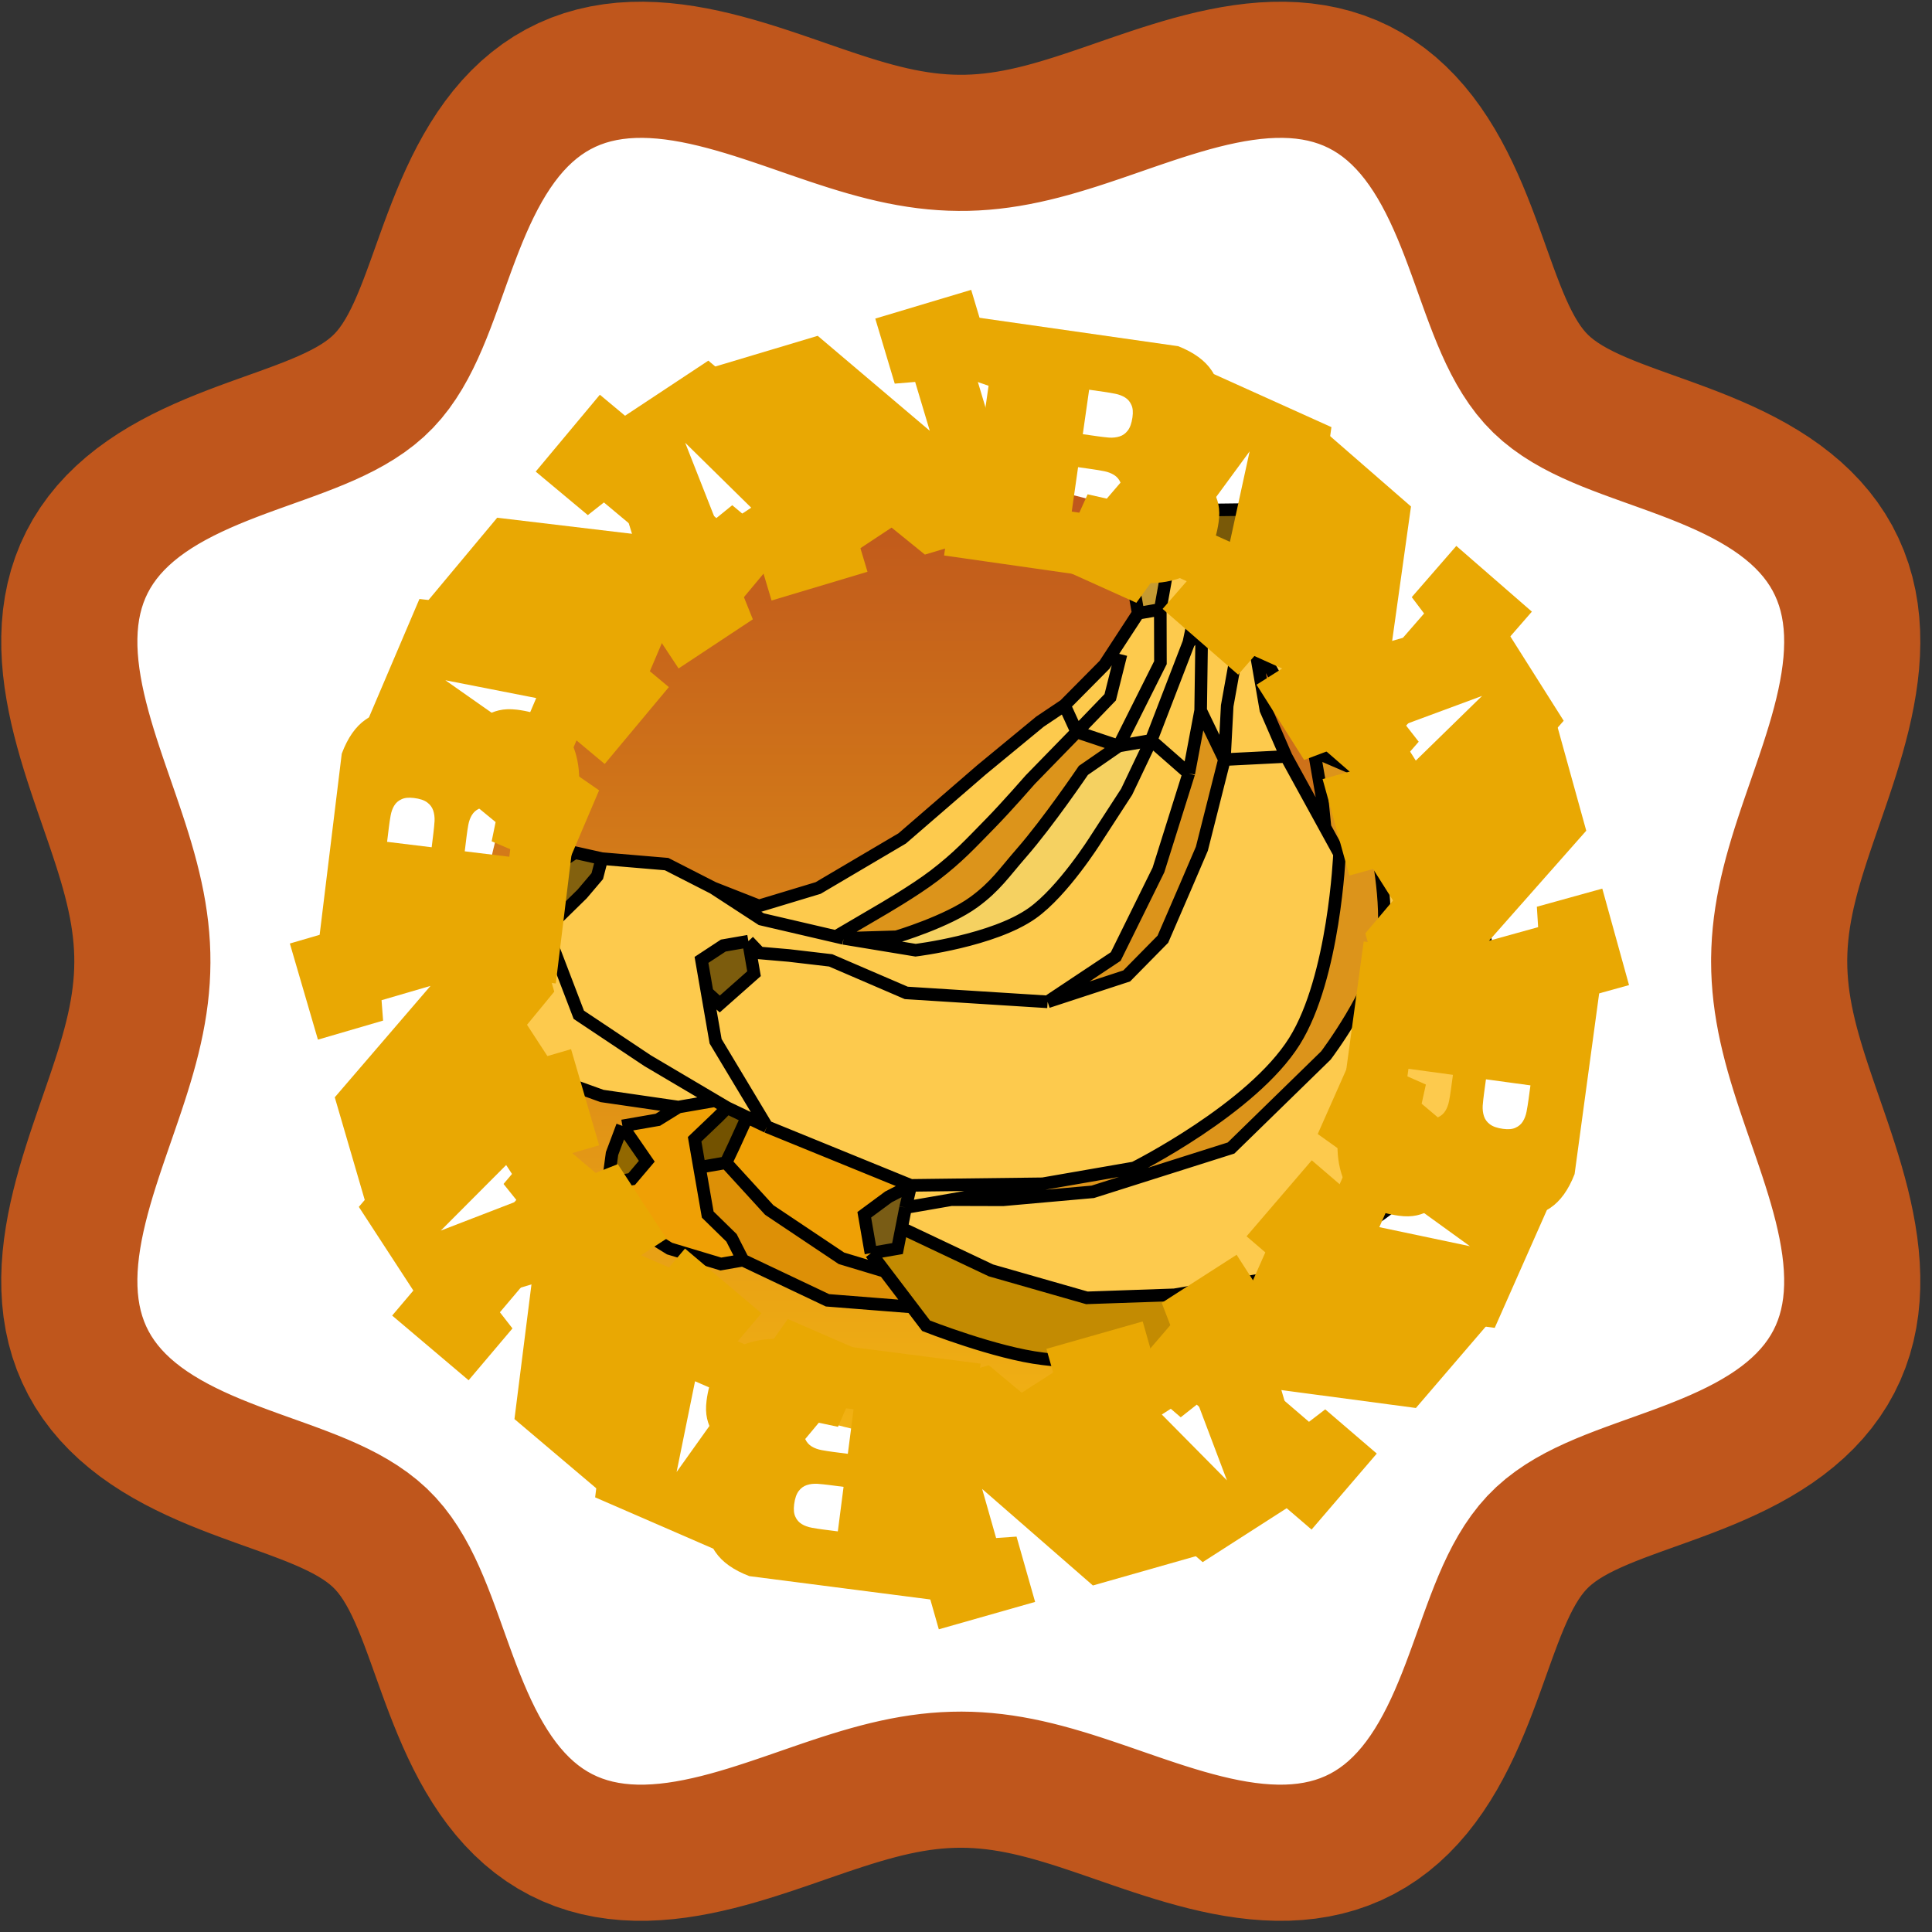 <svg width="141" height="141" viewBox="0 0 141 141" fill="none" xmlns="http://www.w3.org/2000/svg">
<rect x="0" y="0" width="141" height="141" fill="#333333" stroke="none"/>
<path fill-rule="evenodd" clip-rule="evenodd" d="M129.846 70.154L129.855 70.752L129.882 71.35L129.927 71.949L129.989 72.55L130.068 73.154L130.165 73.761L130.277 74.372L130.406 74.988L130.55 75.608L130.708 76.234L130.88 76.865L131.065 77.503L131.262 78.148L131.469 78.8L131.685 79.459L131.91 80.126L132.141 80.801L132.377 81.484L132.616 82.174L132.857 82.872L133.098 83.578L133.336 84.291L133.569 85.011L133.796 85.737L134.014 86.47L134.22 87.207L134.413 87.948L134.589 88.693L134.747 89.441L134.884 90.189L134.998 90.937L135.086 91.684L135.146 92.428L135.176 93.168L135.175 93.902L135.139 94.629L135.068 95.346L134.96 96.053L134.814 96.748L134.629 97.429L134.404 98.095L134.14 98.745L133.836 99.377L133.493 99.99L133.11 100.583L132.69 101.156L132.233 101.707L131.741 102.236L131.216 102.743L130.659 103.228L130.073 103.691L129.46 104.132L128.823 104.551L128.165 104.949L127.488 105.328L126.794 105.688L126.088 106.029L125.371 106.355L124.647 106.665L123.918 106.961L123.188 107.246L122.458 107.52L121.731 107.786L121.01 108.046L120.297 108.301L119.594 108.553L118.903 108.805L118.227 109.058L117.566 109.315L116.923 109.578L116.299 109.849L115.696 110.13L115.115 110.423L114.558 110.732L114.025 111.058L113.518 111.404L113.037 111.772L112.585 112.165L112.161 112.586L111.766 113.036L111.396 113.515L111.048 114.02L110.721 114.551L110.411 115.107L110.116 115.686L109.834 116.287L109.563 116.909L109.299 117.551L109.042 118.21L108.789 118.885L108.537 119.575L108.285 120.277L108.03 120.989L107.771 121.71L107.505 122.436L107.232 123.166L106.948 123.897L106.652 124.626L106.344 125.35L106.02 126.068L105.679 126.775L105.321 127.469L104.944 128.148L104.547 128.808L104.129 129.447L103.69 130.062L103.23 130.65L102.746 131.209L102.241 131.737L101.714 132.232L101.164 132.692L100.593 133.115L100.002 133.5L99.39 133.847L98.76 134.154L98.111 134.421L97.447 134.649L96.766 134.837L96.073 134.986L95.367 135.097L94.65 135.171L93.924 135.21L93.191 135.214L92.451 135.186L91.707 135.129L90.961 135.043L90.212 134.931L89.464 134.796L88.717 134.639L87.972 134.464L87.23 134.272L86.492 134.067L85.759 133.85L85.032 133.624L84.312 133.391L83.598 133.153L82.892 132.913L82.193 132.672L81.502 132.433L80.819 132.196L80.144 131.965L79.476 131.74L78.816 131.522L78.164 131.314L77.518 131.117L76.88 130.931L76.248 130.758L75.621 130.598L75.001 130.453L74.385 130.323L73.774 130.209L73.167 130.112L72.562 130.031L71.961 129.968L71.362 129.922L70.763 129.893L70.166 129.883L69.569 129.891L68.971 129.916L68.371 129.959L67.77 130.02L67.167 130.098L66.56 130.193L65.949 130.304L65.334 130.432L64.714 130.574L64.089 130.731L63.458 130.903L62.821 131.086L62.176 131.282L61.525 131.488L60.866 131.704L60.2 131.928L59.526 132.159L58.844 132.395L58.154 132.634L57.456 132.875L56.751 133.115L56.039 133.353L55.319 133.587L54.593 133.815L53.862 134.033L53.125 134.241L52.383 134.435L51.639 134.612L50.892 134.772L50.144 134.911L49.395 135.027L48.648 135.117L47.904 135.179L47.164 135.212L46.429 135.213L45.702 135.18L44.984 135.111L44.276 135.006L43.58 134.863L42.898 134.681L42.23 134.46L41.579 134.199L40.946 133.898L40.331 133.558L39.736 133.179L39.162 132.762L38.609 132.308L38.078 131.818L37.569 131.295L37.083 130.741L36.618 130.157L36.176 129.547L35.755 128.911L35.355 128.255L34.974 127.579L34.613 126.886L34.27 126.181L33.944 125.465L33.633 124.741L33.335 124.013L33.049 123.282L32.774 122.552L32.508 121.825L32.248 121.104L31.992 120.39L31.74 119.686L31.488 118.994L31.235 118.316L30.979 117.655L30.716 117.01L30.446 116.385L30.166 115.78L29.874 115.197L29.566 114.638L29.242 114.103L28.898 113.593L28.532 113.111L28.14 112.656L27.721 112.23L27.273 111.833L26.797 111.461L26.294 111.112L25.765 110.783L25.212 110.471L24.634 110.176L24.035 109.893L23.414 109.62L22.774 109.356L22.116 109.099L21.442 108.845L20.753 108.593L20.052 108.341L19.341 108.087L18.621 107.828L17.895 107.563L17.165 107.29L16.435 107.007L15.705 106.713L14.98 106.405L14.262 106.082L13.554 105.743L12.859 105.387L12.178 105.011L11.517 104.616L10.876 104.2L10.259 103.762L9.669 103.303L9.107 102.822L8.577 102.318L8.079 101.793L7.617 101.245L7.191 100.676L6.802 100.086L6.453 99.476L6.142 98.847L5.872 98.2L5.641 97.536L5.45 96.857L5.298 96.165L5.184 95.459L5.107 94.743L5.066 94.018L5.058 93.285L5.083 92.546L5.139 91.803L5.223 91.056L5.333 90.308L5.466 89.56L5.621 88.812L5.795 88.067L5.985 87.325L6.189 86.587L6.405 85.854L6.631 85.126L6.863 84.405L7.101 83.691L7.341 82.984L7.582 82.285L7.822 81.593L8.058 80.909L8.29 80.233L8.516 79.565L8.734 78.904L8.943 78.251L9.141 77.606L9.328 76.966L9.502 76.334L9.663 75.707L9.809 75.086L9.94 74.47L10.055 73.859L10.154 73.251L10.236 72.646L10.301 72.045L10.349 71.445L10.378 70.847L10.39 70.249L10.384 69.652L10.36 69.054L10.318 68.455L10.259 67.854L10.182 67.251L10.089 66.644L9.979 66.034L9.852 65.419L9.711 64.8L9.555 64.175L9.385 63.544L9.202 62.907L9.007 62.264L8.802 61.613L8.586 60.955L8.363 60.289L8.133 59.616L7.897 58.934L7.659 58.245L7.418 57.548L7.177 56.843L6.939 56.132L6.704 55.413L6.476 54.687L6.257 53.956L6.049 53.219L5.854 52.478L5.674 51.734L5.513 50.987L5.373 50.239L5.255 49.49L5.163 48.743L5.098 47.999L5.063 47.258L5.06 46.523L5.09 45.795L5.155 45.076L5.257 44.367L5.397 43.671L5.576 42.987L5.794 42.318L6.052 41.666L6.35 41.031L6.687 40.415L7.063 39.819L7.477 39.243L7.928 38.688L8.415 38.155L8.935 37.645L9.487 37.156L10.068 36.69L10.677 36.246L11.31 35.823L11.966 35.421L12.64 35.04L13.331 34.677L14.036 34.333L14.751 34.005L15.474 33.692L16.202 33.394L16.933 33.107L17.663 32.831L18.39 32.564L19.112 32.304L19.827 32.048L20.532 31.796L21.224 31.544L21.903 31.291L22.567 31.035L23.212 30.773L23.839 30.504L24.446 30.224L25.03 29.933L25.592 29.627L26.129 29.304L26.64 28.962L27.125 28.597L27.582 28.208L28.01 27.791L28.41 27.346L28.784 26.872L29.134 26.371L29.465 25.844L29.777 25.292L30.074 24.717L30.358 24.119L30.631 23.5L30.896 22.861L31.154 22.205L31.408 21.532L31.66 20.844L31.912 20.144L32.166 19.433L32.424 18.714L32.688 17.988L32.961 17.259L33.243 16.528L33.536 15.799L33.843 15.073L34.164 14.355L34.502 13.646L34.857 12.949L35.231 12.268L35.625 11.604L36.039 10.962L36.475 10.343L36.932 9.75L37.412 9.186L37.914 8.653L38.438 8.153L38.984 7.688L39.551 7.259L40.139 6.867L40.748 6.515L41.375 6.201L42.021 5.927L42.683 5.693L43.361 5.499L44.053 5.344L44.757 5.227L45.472 5.147L46.197 5.103L46.929 5.093L47.667 5.116L48.411 5.169L49.157 5.25L49.905 5.358L50.654 5.49L51.401 5.643L52.147 5.816L52.889 6.005L53.627 6.208L54.361 6.423L55.089 6.648L55.81 6.88L56.525 7.117L57.233 7.357L57.933 7.598L58.625 7.838L59.309 8.075L59.986 8.307L60.655 8.534L61.316 8.752L61.97 8.962L62.616 9.161L63.256 9.349L63.889 9.524L64.516 9.686L65.137 9.833L65.754 9.966L66.366 10.082L66.974 10.182L67.578 10.266L68.18 10.332L68.78 10.381L69.378 10.412L69.976 10.425L70.573 10.421L71.171 10.398L71.77 10.358L72.371 10.3L72.974 10.224L73.58 10.132L74.19 10.023L74.804 9.898L75.423 9.758L76.048 9.603L76.678 9.434L77.314 9.252L77.957 9.058L78.608 8.854L79.265 8.639L79.93 8.416L80.603 8.187L81.284 7.952L81.972 7.713L82.669 7.472L83.373 7.232L84.084 6.993L84.802 6.758L85.527 6.53L86.258 6.31L86.994 6.1L87.735 5.904L88.479 5.723L89.226 5.561L89.974 5.418L90.722 5.299L91.47 5.204L92.215 5.137L92.956 5.1L93.691 5.094L94.419 5.121L95.139 5.184L95.849 5.283L96.547 5.42L97.231 5.596L97.901 5.811L98.555 6.065L99.191 6.36L99.809 6.694L100.407 7.067L100.985 7.478L101.541 7.926L102.075 8.41L102.588 8.928L103.078 9.477L103.546 10.056L103.992 10.663L104.416 11.294L104.82 11.948L105.203 12.621L105.567 13.311L105.913 14.014L106.242 14.729L106.556 15.451L106.855 16.179L107.143 16.91L107.419 17.64L107.687 18.368L107.948 19.09L108.204 19.806L108.457 20.511L108.708 21.205L108.961 21.885L109.217 22.55L109.478 23.197L109.747 23.826L110.025 24.434L110.316 25.02L110.62 25.583L110.942 26.122L111.283 26.636L111.645 27.123L112.032 27.582L112.447 28.013L112.89 28.415L113.362 28.79L113.86 29.143L114.385 29.475L114.935 29.789L115.509 30.087L116.105 30.372L116.722 30.645L117.359 30.911L118.015 31.169L118.686 31.423L119.373 31.675L120.072 31.927L120.782 32.181L121.501 32.439L122.226 32.703L122.955 32.974L123.686 33.255L124.415 33.548L125.141 33.854L125.861 34.174L126.571 34.51L127.268 34.864L127.951 35.236L128.616 35.629L129.26 36.041L129.881 36.475L130.475 36.931L131.042 37.408L131.577 37.908L132.08 38.431L132.549 38.975L132.981 39.541L133.375 40.127L133.731 40.734L134.047 41.361L134.324 42.005L134.561 42.666L134.759 43.342L134.917 44.033L135.037 44.736L135.12 45.451L135.167 46.174L135.179 46.906L135.159 47.644L135.109 48.387L135.029 49.133L134.923 49.881L134.793 50.63L134.642 51.377L134.471 52.123L134.283 52.866L134.081 53.605L133.866 54.339L133.642 55.067L133.411 55.789L133.174 56.504L132.934 57.212L132.693 57.913L132.453 58.606L132.216 59.291L131.983 59.968L131.756 60.638L131.537 61.299L131.326 61.954L131.126 62.601L130.938 63.241L130.761 63.874L130.599 64.502L130.45 65.124L130.317 65.741L130.199 66.353L130.097 66.961L130.012 67.566L129.945 68.168L129.894 68.768L129.862 69.367L129.847 69.964L129.846 70.154Z" fill="white"/>
<path fill-rule="evenodd" clip-rule="evenodd" d="M129.846 70.154L129.855 70.752L129.882 71.35L129.927 71.949L129.989 72.55L130.068 73.154L130.165 73.761L130.277 74.372L130.406 74.988L130.55 75.608L130.708 76.234L130.88 76.865L131.065 77.503L131.262 78.148L131.469 78.8L131.685 79.459L131.91 80.126L132.141 80.801L132.377 81.484L132.616 82.174L132.857 82.872L133.098 83.578L133.336 84.291L133.569 85.011L133.796 85.737L134.014 86.47L134.22 87.207L134.413 87.948L134.589 88.693L134.747 89.441L134.884 90.189L134.998 90.937L135.086 91.684L135.146 92.428L135.176 93.168L135.175 93.902L135.139 94.629L135.068 95.346L134.96 96.053L134.814 96.748L134.629 97.429L134.404 98.095L134.14 98.745L133.836 99.377L133.493 99.99L133.11 100.583L132.69 101.156L132.233 101.707L131.741 102.236L131.216 102.743L130.659 103.228L130.073 103.691L129.46 104.132L128.823 104.551L128.165 104.949L127.488 105.328L126.794 105.688L126.088 106.029L125.371 106.355L124.647 106.665L123.918 106.961L123.188 107.246L122.458 107.52L121.731 107.786L121.01 108.046L120.297 108.301L119.594 108.553L118.903 108.805L118.227 109.058L117.566 109.315L116.923 109.578L116.299 109.849L115.696 110.13L115.115 110.423L114.558 110.732L114.025 111.058L113.518 111.404L113.037 111.772L112.585 112.165L112.161 112.586L111.766 113.036L111.396 113.515L111.048 114.02L110.721 114.551L110.411 115.107L110.116 115.686L109.834 116.287L109.563 116.909L109.299 117.551L109.042 118.21L108.789 118.885L108.537 119.575L108.285 120.277L108.03 120.989L107.771 121.71L107.505 122.436L107.232 123.166L106.948 123.897L106.652 124.626L106.344 125.35L106.02 126.068L105.679 126.775L105.321 127.469L104.944 128.148L104.547 128.808L104.129 129.447L103.69 130.062L103.23 130.65L102.746 131.209L102.241 131.737L101.714 132.232L101.164 132.692L100.593 133.115L100.002 133.5L99.39 133.847L98.76 134.154L98.111 134.421L97.447 134.649L96.766 134.837L96.073 134.986L95.367 135.097L94.65 135.171L93.924 135.21L93.191 135.214L92.451 135.186L91.707 135.129L90.961 135.043L90.212 134.931L89.464 134.796L88.717 134.639L87.972 134.464L87.23 134.272L86.492 134.067L85.759 133.85L85.032 133.624L84.312 133.391L83.598 133.153L82.892 132.913L82.193 132.672L81.502 132.433L80.819 132.196L80.144 131.965L79.476 131.74L78.816 131.522L78.164 131.314L77.518 131.117L76.88 130.931L76.248 130.758L75.621 130.598L75.001 130.453L74.385 130.323L73.774 130.209L73.167 130.112L72.562 130.031L71.961 129.968L71.362 129.922L70.763 129.893L70.166 129.883L69.569 129.891L68.971 129.916L68.371 129.959L67.77 130.02L67.167 130.098L66.56 130.193L65.949 130.304L65.334 130.432L64.714 130.574L64.089 130.731L63.458 130.903L62.821 131.086L62.176 131.282L61.525 131.488L60.866 131.704L60.2 131.928L59.526 132.159L58.844 132.395L58.154 132.634L57.456 132.875L56.751 133.115L56.039 133.353L55.319 133.587L54.593 133.815L53.862 134.033L53.125 134.241L52.383 134.435L51.639 134.612L50.892 134.772L50.144 134.911L49.395 135.027L48.648 135.117L47.904 135.179L47.164 135.212L46.429 135.213L45.702 135.18L44.984 135.111L44.276 135.006L43.58 134.863L42.898 134.681L42.23 134.46L41.579 134.199L40.946 133.898L40.331 133.558L39.736 133.179L39.162 132.762L38.609 132.308L38.078 131.818L37.569 131.295L37.083 130.741L36.618 130.157L36.176 129.547L35.755 128.911L35.355 128.255L34.974 127.579L34.613 126.886L34.27 126.181L33.944 125.465L33.633 124.741L33.335 124.013L33.049 123.282L32.774 122.552L32.508 121.825L32.248 121.104L31.992 120.39L31.74 119.686L31.488 118.994L31.235 118.316L30.979 117.655L30.716 117.01L30.446 116.385L30.166 115.78L29.874 115.197L29.566 114.638L29.242 114.103L28.898 113.593L28.532 113.111L28.14 112.656L27.721 112.23L27.273 111.833L26.797 111.461L26.294 111.112L25.765 110.783L25.212 110.471L24.634 110.176L24.035 109.893L23.414 109.62L22.774 109.356L22.116 109.099L21.442 108.845L20.753 108.593L20.052 108.341L19.341 108.087L18.621 107.828L17.895 107.563L17.165 107.29L16.435 107.007L15.705 106.713L14.98 106.405L14.262 106.082L13.554 105.743L12.859 105.387L12.178 105.011L11.517 104.616L10.876 104.2L10.259 103.762L9.669 103.303L9.107 102.822L8.577 102.318L8.079 101.793L7.617 101.245L7.191 100.676L6.802 100.086L6.453 99.476L6.142 98.847L5.872 98.2L5.641 97.536L5.45 96.857L5.298 96.165L5.184 95.459L5.107 94.743L5.066 94.018L5.058 93.285L5.083 92.546L5.139 91.803L5.223 91.056L5.333 90.308L5.466 89.56L5.621 88.812L5.795 88.067L5.985 87.325L6.189 86.587L6.405 85.854L6.631 85.126L6.863 84.405L7.101 83.691L7.341 82.984L7.582 82.285L7.822 81.593L8.058 80.909L8.29 80.233L8.516 79.565L8.734 78.904L8.943 78.251L9.141 77.606L9.328 76.966L9.502 76.334L9.663 75.707L9.809 75.086L9.94 74.47L10.055 73.859L10.154 73.251L10.236 72.646L10.301 72.045L10.349 71.445L10.378 70.847L10.39 70.249L10.384 69.652L10.36 69.054L10.318 68.455L10.259 67.854L10.182 67.251L10.089 66.644L9.979 66.034L9.852 65.419L9.711 64.8L9.555 64.175L9.385 63.544L9.202 62.907L9.007 62.264L8.802 61.613L8.586 60.955L8.363 60.289L8.133 59.616L7.897 58.934L7.659 58.245L7.418 57.548L7.177 56.843L6.939 56.132L6.704 55.413L6.476 54.687L6.257 53.956L6.049 53.219L5.854 52.478L5.674 51.734L5.513 50.987L5.373 50.239L5.255 49.49L5.163 48.743L5.098 47.999L5.063 47.258L5.06 46.523L5.09 45.795L5.155 45.076L5.257 44.367L5.397 43.671L5.576 42.987L5.794 42.318L6.052 41.666L6.35 41.031L6.687 40.415L7.063 39.819L7.477 39.243L7.928 38.688L8.415 38.155L8.935 37.645L9.487 37.156L10.068 36.69L10.677 36.246L11.31 35.823L11.966 35.421L12.64 35.04L13.331 34.677L14.036 34.333L14.751 34.005L15.474 33.692L16.202 33.394L16.933 33.107L17.663 32.831L18.39 32.564L19.112 32.304L19.827 32.048L20.532 31.796L21.224 31.544L21.903 31.291L22.567 31.035L23.212 30.773L23.839 30.504L24.446 30.224L25.03 29.933L25.592 29.627L26.129 29.304L26.64 28.962L27.125 28.597L27.582 28.208L28.01 27.791L28.41 27.346L28.784 26.872L29.134 26.371L29.465 25.844L29.777 25.292L30.074 24.717L30.358 24.119L30.631 23.5L30.896 22.861L31.154 22.205L31.408 21.532L31.66 20.844L31.912 20.144L32.166 19.433L32.424 18.714L32.688 17.988L32.961 17.259L33.243 16.528L33.536 15.799L33.843 15.073L34.164 14.355L34.502 13.646L34.857 12.949L35.231 12.268L35.625 11.604L36.039 10.962L36.475 10.343L36.932 9.75L37.412 9.186L37.914 8.653L38.438 8.153L38.984 7.688L39.551 7.259L40.139 6.867L40.748 6.515L41.375 6.201L42.021 5.927L42.683 5.693L43.361 5.499L44.053 5.344L44.757 5.227L45.472 5.147L46.197 5.103L46.929 5.093L47.667 5.116L48.411 5.169L49.157 5.25L49.905 5.358L50.654 5.49L51.401 5.643L52.147 5.816L52.889 6.005L53.627 6.208L54.361 6.423L55.089 6.648L55.81 6.88L56.525 7.117L57.233 7.357L57.933 7.598L58.625 7.838L59.309 8.075L59.986 8.307L60.655 8.534L61.316 8.752L61.97 8.962L62.616 9.161L63.256 9.349L63.889 9.524L64.516 9.686L65.137 9.833L65.754 9.966L66.366 10.082L66.974 10.182L67.578 10.266L68.18 10.332L68.78 10.381L69.378 10.412L69.976 10.425L70.573 10.421L71.171 10.398L71.77 10.358L72.371 10.3L72.974 10.224L73.58 10.132L74.19 10.023L74.804 9.898L75.423 9.758L76.048 9.603L76.678 9.434L77.314 9.252L77.957 9.058L78.608 8.854L79.265 8.639L79.93 8.416L80.603 8.187L81.284 7.952L81.972 7.713L82.669 7.472L83.373 7.232L84.084 6.993L84.802 6.758L85.527 6.53L86.258 6.31L86.994 6.1L87.735 5.904L88.479 5.723L89.226 5.561L89.974 5.418L90.722 5.299L91.47 5.204L92.215 5.137L92.956 5.1L93.691 5.094L94.419 5.121L95.139 5.184L95.849 5.283L96.547 5.42L97.231 5.596L97.901 5.811L98.555 6.065L99.191 6.36L99.809 6.694L100.407 7.067L100.985 7.478L101.541 7.926L102.075 8.41L102.588 8.928L103.078 9.477L103.546 10.056L103.992 10.663L104.416 11.294L104.82 11.948L105.203 12.621L105.567 13.311L105.913 14.014L106.242 14.729L106.556 15.451L106.855 16.179L107.143 16.91L107.419 17.64L107.687 18.368L107.948 19.09L108.204 19.806L108.457 20.511L108.708 21.205L108.961 21.885L109.217 22.55L109.478 23.197L109.747 23.826L110.025 24.434L110.316 25.02L110.62 25.583L110.942 26.122L111.283 26.636L111.645 27.123L112.032 27.582L112.447 28.013L112.89 28.415L113.362 28.79L113.86 29.143L114.385 29.475L114.935 29.789L115.509 30.087L116.105 30.372L116.722 30.645L117.359 30.911L118.015 31.169L118.686 31.423L119.373 31.675L120.072 31.927L120.782 32.181L121.501 32.439L122.226 32.703L122.955 32.974L123.686 33.255L124.415 33.548L125.141 33.854L125.861 34.174L126.571 34.51L127.268 34.864L127.951 35.236L128.616 35.629L129.26 36.041L129.881 36.475L130.475 36.931L131.042 37.408L131.577 37.908L132.08 38.431L132.549 38.975L132.981 39.541L133.375 40.127L133.731 40.734L134.047 41.361L134.324 42.005L134.561 42.666L134.759 43.342L134.917 44.033L135.037 44.736L135.12 45.451L135.167 46.174L135.179 46.906L135.159 47.644L135.109 48.387L135.029 49.133L134.923 49.881L134.793 50.63L134.642 51.377L134.471 52.123L134.283 52.866L134.081 53.605L133.866 54.339L133.642 55.067L133.411 55.789L133.174 56.504L132.934 57.212L132.693 57.913L132.453 58.606L132.216 59.291L131.983 59.968L131.756 60.638L131.537 61.299L131.326 61.954L131.126 62.601L130.938 63.241L130.761 63.874L130.599 64.502L130.45 65.124L130.317 65.741L130.199 66.353L130.097 66.961L130.012 67.566L129.945 68.168L129.894 68.768L129.862 69.367L129.847 69.964L129.846 70.154Z" fill="white"/>
<path fill-rule="evenodd" clip-rule="evenodd" d="M129.846 70.154L129.855 70.752L129.882 71.35L129.927 71.949L129.989 72.55L130.068 73.154L130.165 73.761L130.277 74.372L130.406 74.988L130.55 75.608L130.708 76.234L130.88 76.865L131.065 77.503L131.262 78.148L131.469 78.8L131.685 79.459L131.91 80.126L132.141 80.801L132.377 81.484L132.616 82.174L132.857 82.872L133.098 83.578L133.336 84.291L133.569 85.011L133.796 85.737L134.014 86.47L134.22 87.207L134.413 87.948L134.589 88.693L134.747 89.441L134.884 90.189L134.998 90.937L135.086 91.684L135.146 92.428L135.176 93.168L135.175 93.902L135.139 94.629L135.068 95.346L134.96 96.053L134.814 96.748L134.629 97.429L134.404 98.095L134.14 98.745L133.836 99.377L133.493 99.99L133.11 100.583L132.69 101.156L132.233 101.707L131.741 102.236L131.216 102.743L130.659 103.228L130.073 103.691L129.46 104.132L128.823 104.551L128.165 104.949L127.488 105.328L126.794 105.688L126.088 106.029L125.371 106.355L124.647 106.665L123.918 106.961L123.188 107.246L122.458 107.52L121.731 107.786L121.01 108.046L120.297 108.301L119.594 108.553L118.903 108.805L118.227 109.058L117.566 109.315L116.923 109.578L116.299 109.849L115.696 110.13L115.115 110.423L114.558 110.732L114.025 111.058L113.518 111.404L113.037 111.772L112.585 112.165L112.161 112.586L111.766 113.036L111.396 113.515L111.048 114.02L110.721 114.551L110.411 115.107L110.116 115.686L109.834 116.287L109.563 116.909L109.299 117.551L109.042 118.21L108.789 118.885L108.537 119.575L108.285 120.277L108.03 120.989L107.771 121.71L107.505 122.436L107.232 123.166L106.948 123.897L106.652 124.626L106.344 125.35L106.02 126.068L105.679 126.775L105.321 127.469L104.944 128.148L104.547 128.808L104.129 129.447L103.69 130.062L103.23 130.65L102.746 131.209L102.241 131.737L101.714 132.232L101.164 132.692L100.593 133.115L100.002 133.5L99.39 133.847L98.76 134.154L98.111 134.421L97.447 134.649L96.766 134.837L96.073 134.986L95.367 135.097L94.65 135.171L93.924 135.21L93.191 135.214L92.451 135.186L91.707 135.129L90.961 135.043L90.212 134.931L89.464 134.796L88.717 134.639L87.972 134.464L87.23 134.272L86.492 134.067L85.759 133.85L85.032 133.624L84.312 133.391L83.598 133.153L82.892 132.913L82.193 132.672L81.502 132.433L80.819 132.196L80.144 131.965L79.476 131.74L78.816 131.522L78.164 131.314L77.518 131.117L76.88 130.931L76.248 130.758L75.621 130.598L75.001 130.453L74.385 130.323L73.774 130.209L73.167 130.112L72.562 130.031L71.961 129.968L71.362 129.922L70.763 129.893L70.166 129.883L69.569 129.891L68.971 129.916L68.371 129.959L67.77 130.02L67.167 130.098L66.56 130.193L65.949 130.304L65.334 130.432L64.714 130.574L64.089 130.731L63.458 130.903L62.821 131.086L62.176 131.282L61.525 131.488L60.866 131.704L60.2 131.928L59.526 132.159L58.844 132.395L58.154 132.634L57.456 132.875L56.751 133.115L56.039 133.353L55.319 133.587L54.593 133.815L53.862 134.033L53.125 134.241L52.383 134.435L51.639 134.612L50.892 134.772L50.144 134.911L49.395 135.027L48.648 135.117L47.904 135.179L47.164 135.212L46.429 135.213L45.702 135.18L44.984 135.111L44.276 135.006L43.58 134.863L42.898 134.681L42.23 134.46L41.579 134.199L40.946 133.898L40.331 133.558L39.736 133.179L39.162 132.762L38.609 132.308L38.078 131.818L37.569 131.295L37.083 130.741L36.618 130.157L36.176 129.547L35.755 128.911L35.355 128.255L34.974 127.579L34.613 126.886L34.27 126.181L33.944 125.465L33.633 124.741L33.335 124.013L33.049 123.282L32.774 122.552L32.508 121.825L32.248 121.104L31.992 120.39L31.74 119.686L31.488 118.994L31.235 118.316L30.979 117.655L30.716 117.01L30.446 116.385L30.166 115.78L29.874 115.197L29.566 114.638L29.242 114.103L28.898 113.593L28.532 113.111L28.14 112.656L27.721 112.23L27.273 111.833L26.797 111.461L26.294 111.112L25.765 110.783L25.212 110.471L24.634 110.176L24.035 109.893L23.414 109.62L22.774 109.356L22.116 109.099L21.442 108.845L20.753 108.593L20.052 108.341L19.341 108.087L18.621 107.828L17.895 107.563L17.165 107.29L16.435 107.007L15.705 106.713L14.98 106.405L14.262 106.082L13.554 105.743L12.859 105.387L12.178 105.011L11.517 104.616L10.876 104.2L10.259 103.762L9.669 103.303L9.107 102.822L8.577 102.318L8.079 101.793L7.617 101.245L7.191 100.676L6.802 100.086L6.453 99.476L6.142 98.847L5.872 98.2L5.641 97.536L5.45 96.857L5.298 96.165L5.184 95.459L5.107 94.743L5.066 94.018L5.058 93.285L5.083 92.546L5.139 91.803L5.223 91.056L5.333 90.308L5.466 89.56L5.621 88.812L5.795 88.067L5.985 87.325L6.189 86.587L6.405 85.854L6.631 85.126L6.863 84.405L7.101 83.691L7.341 82.984L7.582 82.285L7.822 81.593L8.058 80.909L8.29 80.233L8.516 79.565L8.734 78.904L8.943 78.251L9.141 77.606L9.328 76.966L9.502 76.334L9.663 75.707L9.809 75.086L9.94 74.47L10.055 73.859L10.154 73.251L10.236 72.646L10.301 72.045L10.349 71.445L10.378 70.847L10.39 70.249L10.384 69.652L10.36 69.054L10.318 68.455L10.259 67.854L10.182 67.251L10.089 66.644L9.979 66.034L9.852 65.419L9.711 64.8L9.555 64.175L9.385 63.544L9.202 62.907L9.007 62.264L8.802 61.613L8.586 60.955L8.363 60.289L8.133 59.616L7.897 58.934L7.659 58.245L7.418 57.548L7.177 56.843L6.939 56.132L6.704 55.413L6.476 54.687L6.257 53.956L6.049 53.219L5.854 52.478L5.674 51.734L5.513 50.987L5.373 50.239L5.255 49.49L5.163 48.743L5.098 47.999L5.063 47.258L5.06 46.523L5.09 45.795L5.155 45.076L5.257 44.367L5.397 43.671L5.576 42.987L5.794 42.318L6.052 41.666L6.35 41.031L6.687 40.415L7.063 39.819L7.477 39.243L7.928 38.688L8.415 38.155L8.935 37.645L9.487 37.156L10.068 36.69L10.677 36.246L11.31 35.823L11.966 35.421L12.64 35.04L13.331 34.677L14.036 34.333L14.751 34.005L15.474 33.692L16.202 33.394L16.933 33.107L17.663 32.831L18.39 32.564L19.112 32.304L19.827 32.048L20.532 31.796L21.224 31.544L21.903 31.291L22.567 31.035L23.212 30.773L23.839 30.504L24.446 30.224L25.03 29.933L25.592 29.627L26.129 29.304L26.64 28.962L27.125 28.597L27.582 28.208L28.01 27.791L28.41 27.346L28.784 26.872L29.134 26.371L29.465 25.844L29.777 25.292L30.074 24.717L30.358 24.119L30.631 23.5L30.896 22.861L31.154 22.205L31.408 21.532L31.66 20.844L31.912 20.144L32.166 19.433L32.424 18.714L32.688 17.988L32.961 17.259L33.243 16.528L33.536 15.799L33.843 15.073L34.164 14.355L34.502 13.646L34.857 12.949L35.231 12.268L35.625 11.604L36.039 10.962L36.475 10.343L36.932 9.75L37.412 9.186L37.914 8.653L38.438 8.153L38.984 7.688L39.551 7.259L40.139 6.867L40.748 6.515L41.375 6.201L42.021 5.927L42.683 5.693L43.361 5.499L44.053 5.344L44.757 5.227L45.472 5.147L46.197 5.103L46.929 5.093L47.667 5.116L48.411 5.169L49.157 5.25L49.905 5.358L50.654 5.49L51.401 5.643L52.147 5.816L52.889 6.005L53.627 6.208L54.361 6.423L55.089 6.648L55.81 6.88L56.525 7.117L57.233 7.357L57.933 7.598L58.625 7.838L59.309 8.075L59.986 8.307L60.655 8.534L61.316 8.752L61.97 8.962L62.616 9.161L63.256 9.349L63.889 9.524L64.516 9.686L65.137 9.833L65.754 9.966L66.366 10.082L66.974 10.182L67.578 10.266L68.18 10.332L68.78 10.381L69.378 10.412L69.976 10.425L70.573 10.421L71.171 10.398L71.77 10.358L72.371 10.3L72.974 10.224L73.58 10.132L74.19 10.023L74.804 9.898L75.423 9.758L76.048 9.603L76.678 9.434L77.314 9.252L77.957 9.058L78.608 8.854L79.265 8.639L79.93 8.416L80.603 8.187L81.284 7.952L81.972 7.713L82.669 7.472L83.373 7.232L84.084 6.993L84.802 6.758L85.527 6.53L86.258 6.31L86.994 6.1L87.735 5.904L88.479 5.723L89.226 5.561L89.974 5.418L90.722 5.299L91.47 5.204L92.215 5.137L92.956 5.1L93.691 5.094L94.419 5.121L95.139 5.184L95.849 5.283L96.547 5.42L97.231 5.596L97.901 5.811L98.555 6.065L99.191 6.36L99.809 6.694L100.407 7.067L100.985 7.478L101.541 7.926L102.075 8.41L102.588 8.928L103.078 9.477L103.546 10.056L103.992 10.663L104.416 11.294L104.82 11.948L105.203 12.621L105.567 13.311L105.913 14.014L106.242 14.729L106.556 15.451L106.855 16.179L107.143 16.91L107.419 17.64L107.687 18.368L107.948 19.09L108.204 19.806L108.457 20.511L108.708 21.205L108.961 21.885L109.217 22.55L109.478 23.197L109.747 23.826L110.025 24.434L110.316 25.02L110.62 25.583L110.942 26.122L111.283 26.636L111.645 27.123L112.032 27.582L112.447 28.013L112.89 28.415L113.362 28.79L113.86 29.143L114.385 29.475L114.935 29.789L115.509 30.087L116.105 30.372L116.722 30.645L117.359 30.911L118.015 31.169L118.686 31.423L119.373 31.675L120.072 31.927L120.782 32.181L121.501 32.439L122.226 32.703L122.955 32.974L123.686 33.255L124.415 33.548L125.141 33.854L125.861 34.174L126.571 34.51L127.268 34.864L127.951 35.236L128.616 35.629L129.26 36.041L129.881 36.475L130.475 36.931L131.042 37.408L131.577 37.908L132.08 38.431L132.549 38.975L132.981 39.541L133.375 40.127L133.731 40.734L134.047 41.361L134.324 42.005L134.561 42.666L134.759 43.342L134.917 44.033L135.037 44.736L135.12 45.451L135.167 46.174L135.179 46.906L135.159 47.644L135.109 48.387L135.029 49.133L134.923 49.881L134.793 50.63L134.642 51.377L134.471 52.123L134.283 52.866L134.081 53.605L133.866 54.339L133.642 55.067L133.411 55.789L133.174 56.504L132.934 57.212L132.693 57.913L132.453 58.606L132.216 59.291L131.983 59.968L131.756 60.638L131.537 61.299L131.326 61.954L131.126 62.601L130.938 63.241L130.761 63.874L130.599 64.502L130.45 65.124L130.317 65.741L130.199 66.353L130.097 66.961L130.012 67.566L129.945 68.168L129.894 68.768L129.862 69.367L129.847 69.964L129.846 70.154Z" fill="white"/>
<path fill-rule="evenodd" clip-rule="evenodd" d="M129.846 70.154L129.855 70.752L129.882 71.35L129.927 71.949L129.989 72.55L130.068 73.154L130.165 73.761L130.277 74.372L130.406 74.988L130.55 75.608L130.708 76.234L130.88 76.865L131.065 77.503L131.262 78.148L131.469 78.8L131.685 79.459L131.91 80.126L132.141 80.801L132.377 81.484L132.616 82.174L132.857 82.872L133.098 83.578L133.336 84.291L133.569 85.011L133.796 85.737L134.014 86.47L134.22 87.207L134.413 87.948L134.589 88.693L134.747 89.441L134.884 90.189L134.998 90.937L135.086 91.684L135.146 92.428L135.176 93.168L135.175 93.902L135.139 94.629L135.068 95.346L134.96 96.053L134.814 96.748L134.629 97.429L134.404 98.095L134.14 98.745L133.836 99.377L133.493 99.99L133.11 100.583L132.69 101.156L132.233 101.707L131.741 102.236L131.216 102.743L130.659 103.228L130.073 103.691L129.46 104.132L128.823 104.551L128.165 104.949L127.488 105.328L126.794 105.688L126.088 106.029L125.371 106.355L124.647 106.665L123.918 106.961L123.188 107.246L122.458 107.52L121.731 107.786L121.01 108.046L120.297 108.301L119.594 108.553L118.903 108.805L118.227 109.058L117.566 109.315L116.923 109.578L116.299 109.849L115.696 110.13L115.115 110.423L114.558 110.732L114.025 111.058L113.518 111.404L113.037 111.772L112.585 112.165L112.161 112.586L111.766 113.036L111.396 113.515L111.048 114.02L110.721 114.551L110.411 115.107L110.116 115.686L109.834 116.287L109.563 116.909L109.299 117.551L109.042 118.21L108.789 118.885L108.537 119.575L108.285 120.277L108.03 120.989L107.771 121.71L107.505 122.436L107.232 123.166L106.948 123.897L106.652 124.626L106.344 125.35L106.02 126.068L105.679 126.775L105.321 127.469L104.944 128.148L104.547 128.808L104.129 129.447L103.69 130.062L103.23 130.65L102.746 131.209L102.241 131.737L101.714 132.232L101.164 132.692L100.593 133.115L100.002 133.5L99.39 133.847L98.76 134.154L98.111 134.421L97.447 134.649L96.766 134.837L96.073 134.986L95.367 135.097L94.65 135.171L93.924 135.21L93.191 135.214L92.451 135.186L91.707 135.129L90.961 135.043L90.212 134.931L89.464 134.796L88.717 134.639L87.972 134.464L87.23 134.272L86.492 134.067L85.759 133.85L85.032 133.624L84.312 133.391L83.598 133.153L82.892 132.913L82.193 132.672L81.502 132.433L80.819 132.196L80.144 131.965L79.476 131.74L78.816 131.522L78.164 131.314L77.518 131.117L76.88 130.931L76.248 130.758L75.621 130.598L75.001 130.453L74.385 130.323L73.774 130.209L73.167 130.112L72.562 130.031L71.961 129.968L71.362 129.922L70.763 129.893L70.166 129.883L69.569 129.891L68.971 129.916L68.371 129.959L67.77 130.02L67.167 130.098L66.56 130.193L65.949 130.304L65.334 130.432L64.714 130.574L64.089 130.731L63.458 130.903L62.821 131.086L62.176 131.282L61.525 131.488L60.866 131.704L60.2 131.928L59.526 132.159L58.844 132.395L58.154 132.634L57.456 132.875L56.751 133.115L56.039 133.353L55.319 133.587L54.593 133.815L53.862 134.033L53.125 134.241L52.383 134.435L51.639 134.612L50.892 134.772L50.144 134.911L49.395 135.027L48.648 135.117L47.904 135.179L47.164 135.212L46.429 135.213L45.702 135.18L44.984 135.111L44.276 135.006L43.58 134.863L42.898 134.681L42.23 134.46L41.579 134.199L40.946 133.898L40.331 133.558L39.736 133.179L39.162 132.762L38.609 132.308L38.078 131.818L37.569 131.295L37.083 130.741L36.618 130.157L36.176 129.547L35.755 128.911L35.355 128.255L34.974 127.579L34.613 126.886L34.27 126.181L33.944 125.465L33.633 124.741L33.335 124.013L33.049 123.282L32.774 122.552L32.508 121.825L32.248 121.104L31.992 120.39L31.74 119.686L31.488 118.994L31.235 118.316L30.979 117.655L30.716 117.01L30.446 116.385L30.166 115.78L29.874 115.197L29.566 114.638L29.242 114.103L28.898 113.593L28.532 113.111L28.14 112.656L27.721 112.23L27.273 111.833L26.797 111.461L26.294 111.112L25.765 110.783L25.212 110.471L24.634 110.176L24.035 109.893L23.414 109.62L22.774 109.356L22.116 109.099L21.442 108.845L20.753 108.593L20.052 108.341L19.341 108.087L18.621 107.828L17.895 107.563L17.165 107.29L16.435 107.007L15.705 106.713L14.98 106.405L14.262 106.082L13.554 105.743L12.859 105.387L12.178 105.011L11.517 104.616L10.876 104.2L10.259 103.762L9.669 103.303L9.107 102.822L8.577 102.318L8.079 101.793L7.617 101.245L7.191 100.676L6.802 100.086L6.453 99.476L6.142 98.847L5.872 98.2L5.641 97.536L5.45 96.857L5.298 96.165L5.184 95.459L5.107 94.743L5.066 94.018L5.058 93.285L5.083 92.546L5.139 91.803L5.223 91.056L5.333 90.308L5.466 89.56L5.621 88.812L5.795 88.067L5.985 87.325L6.189 86.587L6.405 85.854L6.631 85.126L6.863 84.405L7.101 83.691L7.341 82.984L7.582 82.285L7.822 81.593L8.058 80.909L8.29 80.233L8.516 79.565L8.734 78.904L8.943 78.251L9.141 77.606L9.328 76.966L9.502 76.334L9.663 75.707L9.809 75.086L9.94 74.47L10.055 73.859L10.154 73.251L10.236 72.646L10.301 72.045L10.349 71.445L10.378 70.847L10.39 70.249L10.384 69.652L10.36 69.054L10.318 68.455L10.259 67.854L10.182 67.251L10.089 66.644L9.979 66.034L9.852 65.419L9.711 64.8L9.555 64.175L9.385 63.544L9.202 62.907L9.007 62.264L8.802 61.613L8.586 60.955L8.363 60.289L8.133 59.616L7.897 58.934L7.659 58.245L7.418 57.548L7.177 56.843L6.939 56.132L6.704 55.413L6.476 54.687L6.257 53.956L6.049 53.219L5.854 52.478L5.674 51.734L5.513 50.987L5.373 50.239L5.255 49.49L5.163 48.743L5.098 47.999L5.063 47.258L5.06 46.523L5.09 45.795L5.155 45.076L5.257 44.367L5.397 43.671L5.576 42.987L5.794 42.318L6.052 41.666L6.35 41.031L6.687 40.415L7.063 39.819L7.477 39.243L7.928 38.688L8.415 38.155L8.935 37.645L9.487 37.156L10.068 36.69L10.677 36.246L11.31 35.823L11.966 35.421L12.64 35.04L13.331 34.677L14.036 34.333L14.751 34.005L15.474 33.692L16.202 33.394L16.933 33.107L17.663 32.831L18.39 32.564L19.112 32.304L19.827 32.048L20.532 31.796L21.224 31.544L21.903 31.291L22.567 31.035L23.212 30.773L23.839 30.504L24.446 30.224L25.03 29.933L25.592 29.627L26.129 29.304L26.64 28.962L27.125 28.597L27.582 28.208L28.01 27.791L28.41 27.346L28.784 26.872L29.134 26.371L29.465 25.844L29.777 25.292L30.074 24.717L30.358 24.119L30.631 23.5L30.896 22.861L31.154 22.205L31.408 21.532L31.66 20.844L31.912 20.144L32.166 19.433L32.424 18.714L32.688 17.988L32.961 17.259L33.243 16.528L33.536 15.799L33.843 15.073L34.164 14.355L34.502 13.646L34.857 12.949L35.231 12.268L35.625 11.604L36.039 10.962L36.475 10.343L36.932 9.75L37.412 9.186L37.914 8.653L38.438 8.153L38.984 7.688L39.551 7.259L40.139 6.867L40.748 6.515L41.375 6.201L42.021 5.927L42.683 5.693L43.361 5.499L44.053 5.344L44.757 5.227L45.472 5.147L46.197 5.103L46.929 5.093L47.667 5.116L48.411 5.169L49.157 5.25L49.905 5.358L50.654 5.49L51.401 5.643L52.147 5.816L52.889 6.005L53.627 6.208L54.361 6.423L55.089 6.648L55.81 6.88L56.525 7.117L57.233 7.357L57.933 7.598L58.625 7.838L59.309 8.075L59.986 8.307L60.655 8.534L61.316 8.752L61.97 8.962L62.616 9.161L63.256 9.349L63.889 9.524L64.516 9.686L65.137 9.833L65.754 9.966L66.366 10.082L66.974 10.182L67.578 10.266L68.18 10.332L68.78 10.381L69.378 10.412L69.976 10.425L70.573 10.421L71.171 10.398L71.77 10.358L72.371 10.3L72.974 10.224L73.58 10.132L74.19 10.023L74.804 9.898L75.423 9.758L76.048 9.603L76.678 9.434L77.314 9.252L77.957 9.058L78.608 8.854L79.265 8.639L79.93 8.416L80.603 8.187L81.284 7.952L81.972 7.713L82.669 7.472L83.373 7.232L84.084 6.993L84.802 6.758L85.527 6.53L86.258 6.31L86.994 6.1L87.735 5.904L88.479 5.723L89.226 5.561L89.974 5.418L90.722 5.299L91.47 5.204L92.215 5.137L92.956 5.1L93.691 5.094L94.419 5.121L95.139 5.184L95.849 5.283L96.547 5.42L97.231 5.596L97.901 5.811L98.555 6.065L99.191 6.36L99.809 6.694L100.407 7.067L100.985 7.478L101.541 7.926L102.075 8.41L102.588 8.928L103.078 9.477L103.546 10.056L103.992 10.663L104.416 11.294L104.82 11.948L105.203 12.621L105.567 13.311L105.913 14.014L106.242 14.729L106.556 15.451L106.855 16.179L107.143 16.91L107.419 17.64L107.687 18.368L107.948 19.09L108.204 19.806L108.457 20.511L108.708 21.205L108.961 21.885L109.217 22.55L109.478 23.197L109.747 23.826L110.025 24.434L110.316 25.02L110.62 25.583L110.942 26.122L111.283 26.636L111.645 27.123L112.032 27.582L112.447 28.013L112.89 28.415L113.362 28.79L113.86 29.143L114.385 29.475L114.935 29.789L115.509 30.087L116.105 30.372L116.722 30.645L117.359 30.911L118.015 31.169L118.686 31.423L119.373 31.675L120.072 31.927L120.782 32.181L121.501 32.439L122.226 32.703L122.955 32.974L123.686 33.255L124.415 33.548L125.141 33.854L125.861 34.174L126.571 34.51L127.268 34.864L127.951 35.236L128.616 35.629L129.26 36.041L129.881 36.475L130.475 36.931L131.042 37.408L131.577 37.908L132.08 38.431L132.549 38.975L132.981 39.541L133.375 40.127L133.731 40.734L134.047 41.361L134.324 42.005L134.561 42.666L134.759 43.342L134.917 44.033L135.037 44.736L135.12 45.451L135.167 46.174L135.179 46.906L135.159 47.644L135.109 48.387L135.029 49.133L134.923 49.881L134.793 50.63L134.642 51.377L134.471 52.123L134.283 52.866L134.081 53.605L133.866 54.339L133.642 55.067L133.411 55.789L133.174 56.504L132.934 57.212L132.693 57.913L132.453 58.606L132.216 59.291L131.983 59.968L131.756 60.638L131.537 61.299L131.326 61.954L131.126 62.601L130.938 63.241L130.761 63.874L130.599 64.502L130.45 65.124L130.317 65.741L130.199 66.353L130.097 66.961L130.012 67.566L129.945 68.168L129.894 68.768L129.862 69.367L129.847 69.964L129.846 70.154Z" fill="white"/>
<path fill-rule="evenodd" clip-rule="evenodd" d="M129.846 70.154L129.855 70.752L129.882 71.35L129.927 71.949L129.989 72.55L130.068 73.154L130.165 73.761L130.277 74.372L130.406 74.988L130.55 75.608L130.708 76.234L130.88 76.865L131.065 77.503L131.262 78.148L131.469 78.8L131.685 79.459L131.91 80.126L132.141 80.801L132.377 81.484L132.616 82.174L132.857 82.872L133.098 83.578L133.336 84.291L133.569 85.011L133.796 85.737L134.014 86.47L134.22 87.207L134.413 87.948L134.589 88.693L134.747 89.441L134.884 90.189L134.998 90.937L135.086 91.684L135.146 92.428L135.176 93.168L135.175 93.902L135.139 94.629L135.068 95.346L134.96 96.053L134.814 96.748L134.629 97.429L134.404 98.095L134.14 98.745L133.836 99.377L133.493 99.99L133.11 100.583L132.69 101.156L132.233 101.707L131.741 102.236L131.216 102.743L130.659 103.228L130.073 103.691L129.46 104.132L128.823 104.551L128.165 104.949L127.488 105.328L126.794 105.688L126.088 106.029L125.371 106.355L124.647 106.665L123.918 106.961L123.188 107.246L122.458 107.52L121.731 107.786L121.01 108.046L120.297 108.301L119.594 108.553L118.903 108.805L118.227 109.058L117.566 109.315L116.923 109.578L116.299 109.849L115.696 110.13L115.115 110.423L114.558 110.732L114.025 111.058L113.518 111.404L113.037 111.772L112.585 112.165L112.161 112.586L111.766 113.036L111.396 113.515L111.048 114.02L110.721 114.551L110.411 115.107L110.116 115.686L109.834 116.287L109.563 116.909L109.299 117.551L109.042 118.21L108.789 118.885L108.537 119.575L108.285 120.277L108.03 120.989L107.771 121.71L107.505 122.436L107.232 123.166L106.948 123.897L106.652 124.626L106.344 125.35L106.02 126.068L105.679 126.775L105.321 127.469L104.944 128.148L104.547 128.808L104.129 129.447L103.69 130.062L103.23 130.65L102.746 131.209L102.241 131.737L101.714 132.232L101.164 132.692L100.593 133.115L100.002 133.5L99.39 133.847L98.76 134.154L98.111 134.421L97.447 134.649L96.766 134.837L96.073 134.986L95.367 135.097L94.65 135.171L93.924 135.21L93.191 135.214L92.451 135.186L91.707 135.129L90.961 135.043L90.212 134.931L89.464 134.796L88.717 134.639L87.972 134.464L87.23 134.272L86.492 134.067L85.759 133.85L85.032 133.624L84.312 133.391L83.598 133.153L82.892 132.913L82.193 132.672L81.502 132.433L80.819 132.196L80.144 131.965L79.476 131.74L78.816 131.522L78.164 131.314L77.518 131.117L76.88 130.931L76.248 130.758L75.621 130.598L75.001 130.453L74.385 130.323L73.774 130.209L73.167 130.112L72.562 130.031L71.961 129.968L71.362 129.922L70.763 129.893L70.166 129.883L69.569 129.891L68.971 129.916L68.371 129.959L67.77 130.02L67.167 130.098L66.56 130.193L65.949 130.304L65.334 130.432L64.714 130.574L64.089 130.731L63.458 130.903L62.821 131.086L62.176 131.282L61.525 131.488L60.866 131.704L60.2 131.928L59.526 132.159L58.844 132.395L58.154 132.634L57.456 132.875L56.751 133.115L56.039 133.353L55.319 133.587L54.593 133.815L53.862 134.033L53.125 134.241L52.383 134.435L51.639 134.612L50.892 134.772L50.144 134.911L49.395 135.027L48.648 135.117L47.904 135.179L47.164 135.212L46.429 135.213L45.702 135.18L44.984 135.111L44.276 135.006L43.58 134.863L42.898 134.681L42.23 134.46L41.579 134.199L40.946 133.898L40.331 133.558L39.736 133.179L39.162 132.762L38.609 132.308L38.078 131.818L37.569 131.295L37.083 130.741L36.618 130.157L36.176 129.547L35.755 128.911L35.355 128.255L34.974 127.579L34.613 126.886L34.27 126.181L33.944 125.465L33.633 124.741L33.335 124.013L33.049 123.282L32.774 122.552L32.508 121.825L32.248 121.104L31.992 120.39L31.74 119.686L31.488 118.994L31.235 118.316L30.979 117.655L30.716 117.01L30.446 116.385L30.166 115.78L29.874 115.197L29.566 114.638L29.242 114.103L28.898 113.593L28.532 113.111L28.14 112.656L27.721 112.23L27.273 111.833L26.797 111.461L26.294 111.112L25.765 110.783L25.212 110.471L24.634 110.176L24.035 109.893L23.414 109.62L22.774 109.356L22.116 109.099L21.442 108.845L20.753 108.593L20.052 108.341L19.341 108.087L18.621 107.828L17.895 107.563L17.165 107.29L16.435 107.007L15.705 106.713L14.98 106.405L14.262 106.082L13.554 105.743L12.859 105.387L12.178 105.011L11.517 104.616L10.876 104.2L10.259 103.762L9.669 103.303L9.107 102.822L8.577 102.318L8.079 101.793L7.617 101.245L7.191 100.676L6.802 100.086L6.453 99.476L6.142 98.847L5.872 98.2L5.641 97.536L5.45 96.857L5.298 96.165L5.184 95.459L5.107 94.743L5.066 94.018L5.058 93.285L5.083 92.546L5.139 91.803L5.223 91.056L5.333 90.308L5.466 89.56L5.621 88.812L5.795 88.067L5.985 87.325L6.189 86.587L6.405 85.854L6.631 85.126L6.863 84.405L7.101 83.691L7.341 82.984L7.582 82.285L7.822 81.593L8.058 80.909L8.29 80.233L8.516 79.565L8.734 78.904L8.943 78.251L9.141 77.606L9.328 76.966L9.502 76.334L9.663 75.707L9.809 75.086L9.94 74.47L10.055 73.859L10.154 73.251L10.236 72.646L10.301 72.045L10.349 71.445L10.378 70.847L10.39 70.249L10.384 69.652L10.36 69.054L10.318 68.455L10.259 67.854L10.182 67.251L10.089 66.644L9.979 66.034L9.852 65.419L9.711 64.8L9.555 64.175L9.385 63.544L9.202 62.907L9.007 62.264L8.802 61.613L8.586 60.955L8.363 60.289L8.133 59.616L7.897 58.934L7.659 58.245L7.418 57.548L7.177 56.843L6.939 56.132L6.704 55.413L6.476 54.687L6.257 53.956L6.049 53.219L5.854 52.478L5.674 51.734L5.513 50.987L5.373 50.239L5.255 49.49L5.163 48.743L5.098 47.999L5.063 47.258L5.06 46.523L5.09 45.795L5.155 45.076L5.257 44.367L5.397 43.671L5.576 42.987L5.794 42.318L6.052 41.666L6.35 41.031L6.687 40.415L7.063 39.819L7.477 39.243L7.928 38.688L8.415 38.155L8.935 37.645L9.487 37.156L10.068 36.69L10.677 36.246L11.31 35.823L11.966 35.421L12.64 35.04L13.331 34.677L14.036 34.333L14.751 34.005L15.474 33.692L16.202 33.394L16.933 33.107L17.663 32.831L18.39 32.564L19.112 32.304L19.827 32.048L20.532 31.796L21.224 31.544L21.903 31.291L22.567 31.035L23.212 30.773L23.839 30.504L24.446 30.224L25.03 29.933L25.592 29.627L26.129 29.304L26.64 28.962L27.125 28.597L27.582 28.208L28.01 27.791L28.41 27.346L28.784 26.872L29.134 26.371L29.465 25.844L29.777 25.292L30.074 24.717L30.358 24.119L30.631 23.5L30.896 22.861L31.154 22.205L31.408 21.532L31.66 20.844L31.912 20.144L32.166 19.433L32.424 18.714L32.688 17.988L32.961 17.259L33.243 16.528L33.536 15.799L33.843 15.073L34.164 14.355L34.502 13.646L34.857 12.949L35.231 12.268L35.625 11.604L36.039 10.962L36.475 10.343L36.932 9.75L37.412 9.186L37.914 8.653L38.438 8.153L38.984 7.688L39.551 7.259L40.139 6.867L40.748 6.515L41.375 6.201L42.021 5.927L42.683 5.693L43.361 5.499L44.053 5.344L44.757 5.227L45.472 5.147L46.197 5.103L46.929 5.093L47.667 5.116L48.411 5.169L49.157 5.25L49.905 5.358L50.654 5.49L51.401 5.643L52.147 5.816L52.889 6.005L53.627 6.208L54.361 6.423L55.089 6.648L55.81 6.88L56.525 7.117L57.233 7.357L57.933 7.598L58.625 7.838L59.309 8.075L59.986 8.307L60.655 8.534L61.316 8.752L61.97 8.962L62.616 9.161L63.256 9.349L63.889 9.524L64.516 9.686L65.137 9.833L65.754 9.966L66.366 10.082L66.974 10.182L67.578 10.266L68.18 10.332L68.78 10.381L69.378 10.412L69.976 10.425L70.573 10.421L71.171 10.398L71.77 10.358L72.371 10.3L72.974 10.224L73.58 10.132L74.19 10.023L74.804 9.898L75.423 9.758L76.048 9.603L76.678 9.434L77.314 9.252L77.957 9.058L78.608 8.854L79.265 8.639L79.93 8.416L80.603 8.187L81.284 7.952L81.972 7.713L82.669 7.472L83.373 7.232L84.084 6.993L84.802 6.758L85.527 6.53L86.258 6.31L86.994 6.1L87.735 5.904L88.479 5.723L89.226 5.561L89.974 5.418L90.722 5.299L91.47 5.204L92.215 5.137L92.956 5.1L93.691 5.094L94.419 5.121L95.139 5.184L95.849 5.283L96.547 5.42L97.231 5.596L97.901 5.811L98.555 6.065L99.191 6.36L99.809 6.694L100.407 7.067L100.985 7.478L101.541 7.926L102.075 8.41L102.588 8.928L103.078 9.477L103.546 10.056L103.992 10.663L104.416 11.294L104.82 11.948L105.203 12.621L105.567 13.311L105.913 14.014L106.242 14.729L106.556 15.451L106.855 16.179L107.143 16.91L107.419 17.64L107.687 18.368L107.948 19.09L108.204 19.806L108.457 20.511L108.708 21.205L108.961 21.885L109.217 22.55L109.478 23.197L109.747 23.826L110.025 24.434L110.316 25.02L110.62 25.583L110.942 26.122L111.283 26.636L111.645 27.123L112.032 27.582L112.447 28.013L112.89 28.415L113.362 28.79L113.86 29.143L114.385 29.475L114.935 29.789L115.509 30.087L116.105 30.372L116.722 30.645L117.359 30.911L118.015 31.169L118.686 31.423L119.373 31.675L120.072 31.927L120.782 32.181L121.501 32.439L122.226 32.703L122.955 32.974L123.686 33.255L124.415 33.548L125.141 33.854L125.861 34.174L126.571 34.51L127.268 34.864L127.951 35.236L128.616 35.629L129.26 36.041L129.881 36.475L130.475 36.931L131.042 37.408L131.577 37.908L132.08 38.431L132.549 38.975L132.981 39.541L133.375 40.127L133.731 40.734L134.047 41.361L134.324 42.005L134.561 42.666L134.759 43.342L134.917 44.033L135.037 44.736L135.12 45.451L135.167 46.174L135.179 46.906L135.159 47.644L135.109 48.387L135.029 49.133L134.923 49.881L134.793 50.63L134.642 51.377L134.471 52.123L134.283 52.866L134.081 53.605L133.866 54.339L133.642 55.067L133.411 55.789L133.174 56.504L132.934 57.212L132.693 57.913L132.453 58.606L132.216 59.291L131.983 59.968L131.756 60.638L131.537 61.299L131.326 61.954L131.126 62.601L130.938 63.241L130.761 63.874L130.599 64.502L130.45 65.124L130.317 65.741L130.199 66.353L130.097 66.961L130.012 67.566L129.945 68.168L129.894 68.768L129.862 69.367L129.847 69.964L129.846 70.154Z" fill="white"/>
<path d="M129.846 70.154V70.154ZM129.846 70.154L129.855 70.752L129.882 71.35L129.927 71.949L129.989 72.55L130.068 73.154L130.165 73.761L130.277 74.372L130.406 74.988L130.55 75.608L130.708 76.234L130.88 76.865L131.065 77.503L131.262 78.148L131.469 78.8L131.685 79.459L131.91 80.126L132.141 80.801L132.377 81.484L132.616 82.174L132.857 82.872L133.098 83.578L133.336 84.291L133.569 85.011L133.796 85.737L134.014 86.47L134.22 87.207L134.413 87.948L134.589 88.693L134.747 89.441L134.884 90.189L134.998 90.937L135.086 91.684L135.146 92.428L135.176 93.168L135.175 93.902L135.139 94.629L135.068 95.346L134.96 96.053L134.814 96.748L134.629 97.429L134.404 98.095L134.14 98.745L133.836 99.377L133.493 99.99L133.11 100.583L132.69 101.156L132.233 101.707L131.741 102.236L131.216 102.743L130.659 103.228L130.073 103.691L129.46 104.132L128.823 104.551L128.165 104.949L127.488 105.328L126.794 105.688L126.088 106.029L125.371 106.355L124.647 106.665L123.918 106.961L123.188 107.246L122.458 107.52L121.731 107.786L121.01 108.046L120.297 108.301L119.594 108.553L118.903 108.805L118.227 109.058L117.566 109.315L116.923 109.578L116.299 109.849L115.696 110.13L115.115 110.423L114.558 110.732L114.025 111.058L113.518 111.404L113.037 111.772L112.585 112.165L112.161 112.586L111.766 113.036L111.396 113.515L111.048 114.02L110.721 114.551L110.411 115.107L110.116 115.686L109.834 116.287L109.563 116.909L109.299 117.551L109.042 118.21L108.789 118.885L108.537 119.575L108.285 120.277L108.03 120.989L107.771 121.71L107.505 122.436L107.232 123.166L106.948 123.897L106.652 124.626L106.344 125.35L106.02 126.068L105.679 126.775L105.321 127.469L104.944 128.148L104.547 128.808L104.129 129.447L103.69 130.062L103.23 130.65L102.746 131.209L102.241 131.737L101.714 132.232L101.164 132.692L100.593 133.115L100.002 133.5L99.39 133.847L98.76 134.154L98.111 134.421L97.447 134.649L96.766 134.837L96.073 134.986L95.367 135.097L94.65 135.171L93.924 135.21L93.191 135.214L92.451 135.186L91.707 135.129L90.961 135.043L90.212 134.931L89.464 134.796L88.717 134.639L87.972 134.464L87.23 134.272L86.492 134.067L85.759 133.85L85.032 133.624L84.312 133.391L83.598 133.153L82.892 132.913L82.193 132.672L81.502 132.433L80.819 132.196L80.144 131.965L79.476 131.74L78.816 131.522L78.164 131.314L77.518 131.117L76.88 130.931L76.248 130.758L75.621 130.598L75.001 130.453L74.385 130.323L73.774 130.209L73.167 130.112L72.562 130.031L71.961 129.968L71.362 129.922L70.763 129.893L70.166 129.883L69.569 129.891L68.971 129.916L68.371 129.959L67.77 130.02L67.167 130.098L66.56 130.193L65.949 130.304L65.334 130.432L64.714 130.574L64.089 130.732L63.458 130.903L62.821 131.086L62.176 131.282L61.525 131.488L60.866 131.704L60.2 131.928L59.526 132.159L58.844 132.395L58.154 132.634L57.456 132.875L56.751 133.115L56.039 133.353L55.319 133.587L54.593 133.815L53.862 134.033L53.125 134.241L52.383 134.435L51.639 134.612L50.892 134.772L50.144 134.911L49.395 135.027L48.648 135.117L47.904 135.179L47.164 135.212L46.429 135.213L45.702 135.18L44.984 135.111L44.276 135.006L43.58 134.863L42.898 134.681L42.23 134.46L41.579 134.199L40.946 133.898L40.331 133.558L39.736 133.179L39.162 132.762L38.609 132.308L38.078 131.818L37.569 131.295L37.083 130.741L36.618 130.157L36.176 129.547L35.755 128.911L35.355 128.255L34.974 127.579L34.613 126.886L34.27 126.181L33.944 125.465L33.633 124.741L33.335 124.013L33.049 123.282L32.774 122.552L32.508 121.825L32.248 121.104L31.992 120.39L31.74 119.686L31.488 118.994L31.235 118.316L30.979 117.655L30.716 117.01L30.446 116.385L30.166 115.78L29.874 115.197L29.566 114.638L29.242 114.103L28.898 113.593L28.532 113.111L28.14 112.656L27.721 112.23L27.273 111.833L26.797 111.461L26.294 111.112L25.765 110.783L25.212 110.471L24.634 110.176L24.035 109.893L23.414 109.62L22.774 109.356L22.116 109.099L21.442 108.845L20.753 108.593L20.052 108.341L19.341 108.087L18.621 107.828L17.895 107.563L17.165 107.29L16.435 107.007L15.705 106.713L14.98 106.405L14.262 106.082L13.554 105.743L12.859 105.387L12.178 105.011L11.517 104.616L10.876 104.2L10.259 103.763L9.669 103.303L9.107 102.822L8.577 102.318L8.079 101.793L7.617 101.245L7.191 100.676L6.802 100.086L6.453 99.476L6.142 98.847L5.872 98.2L5.641 97.536L5.45 96.857L5.298 96.165L5.184 95.459L5.107 94.743L5.066 94.018L5.058 93.285L5.083 92.546L5.139 91.803L5.223 91.056L5.333 90.308L5.466 89.56L5.621 88.812L5.795 88.067L5.985 87.325L6.189 86.587L6.405 85.854L6.631 85.126L6.863 84.405L7.101 83.691L7.341 82.984L7.582 82.285L7.822 81.593L8.058 80.909L8.29 80.233L8.516 79.565L8.734 78.904L8.943 78.251L9.141 77.606L9.328 76.966L9.502 76.334L9.663 75.707L9.809 75.086L9.94 74.47L10.055 73.859L10.154 73.251L10.236 72.646L10.301 72.045L10.349 71.445L10.378 70.847L10.39 70.249L10.384 69.652L10.36 69.054L10.318 68.455L10.259 67.854L10.182 67.251L10.089 66.644L9.979 66.034L9.852 65.419L9.711 64.8L9.555 64.175L9.385 63.544L9.202 62.907L9.007 62.264L8.802 61.613L8.586 60.955L8.363 60.289L8.133 59.616L7.897 58.934L7.659 58.245L7.418 57.548L7.177 56.843L6.939 56.132L6.704 55.413L6.476 54.687L6.257 53.956L6.049 53.219L5.854 52.478L5.674 51.734L5.513 50.987L5.373 50.239L5.255 49.49L5.163 48.743L5.098 47.999L5.063 47.258L5.06 46.523L5.09 45.795L5.155 45.076L5.257 44.367L5.397 43.671L5.576 42.987L5.794 42.318L6.052 41.666L6.35 41.031L6.687 40.415L7.063 39.819L7.477 39.243L7.928 38.688L8.415 38.155L8.935 37.645L9.487 37.156L10.068 36.69L10.677 36.246L11.31 35.823L11.966 35.421L12.64 35.04L13.331 34.677L14.036 34.333L14.751 34.005L15.474 33.692L16.202 33.394L16.933 33.107L17.663 32.831L18.39 32.564L19.112 32.304L19.827 32.048L20.532 31.796L21.224 31.544L21.903 31.291L22.567 31.035L23.212 30.773L23.839 30.504L24.446 30.224L25.03 29.933L25.592 29.627L26.129 29.304L26.64 28.962L27.125 28.597L27.582 28.208L28.01 27.791L28.41 27.346L28.784 26.872L29.134 26.371L29.465 25.844L29.777 25.292L30.074 24.717L30.358 24.119L30.631 23.5L30.896 22.861L31.154 22.205L31.408 21.532L31.66 20.844L31.912 20.144L32.166 19.433L32.424 18.714L32.688 17.988L32.961 17.259L33.243 16.528L33.536 15.799L33.843 15.073L34.164 14.355L34.502 13.646L34.857 12.949L35.231 12.268L35.625 11.604L36.039 10.962L36.475 10.343L36.932 9.75L37.412 9.186L37.914 8.653L38.438 8.153L38.984 7.688L39.551 7.259L40.139 6.867L40.748 6.515L41.375 6.201L42.021 5.927L42.683 5.693L43.361 5.499L44.053 5.344L44.757 5.227L45.472 5.147L46.197 5.103L46.929 5.093L47.667 5.116L48.411 5.169L49.157 5.25L49.905 5.358L50.654 5.49L51.401 5.643L52.147 5.816L52.889 6.005L53.627 6.208L54.361 6.423L55.089 6.648L55.81 6.88L56.525 7.117L57.233 7.357L57.933 7.598L58.625 7.838L59.309 8.075L59.986 8.307L60.655 8.534L61.316 8.752L61.97 8.962L62.616 9.161L63.256 9.349L63.889 9.524L64.516 9.686L65.137 9.833L65.754 9.966L66.366 10.082L66.974 10.182L67.578 10.266L68.18 10.332L68.78 10.381L69.378 10.412L69.976 10.425L70.573 10.421L71.171 10.398L71.77 10.358L72.371 10.3L72.974 10.224L73.58 10.132L74.19 10.023L74.804 9.898L75.423 9.758L76.048 9.603L76.678 9.434L77.314 9.252L77.957 9.058L78.608 8.854L79.265 8.639L79.93 8.416L80.603 8.187L81.284 7.952L81.972 7.713L82.669 7.472L83.373 7.232L84.084 6.993L84.802 6.758L85.527 6.53L86.258 6.31L86.994 6.1L87.735 5.904L88.479 5.723L89.226 5.561L89.974 5.418L90.722 5.299L91.47 5.204L92.215 5.137L92.956 5.1L93.691 5.094L94.419 5.121L95.139 5.184L95.849 5.283L96.547 5.42L97.231 5.596L97.901 5.811L98.555 6.065L99.191 6.36L99.809 6.694L100.407 7.067L100.985 7.478L101.541 7.926L102.075 8.41L102.588 8.928L103.078 9.477L103.546 10.056L103.992 10.663L104.416 11.294L104.82 11.948L105.203 12.621L105.567 13.311L105.913 14.014L106.242 14.729L106.556 15.451L106.855 16.179L107.143 16.91L107.419 17.64L107.687 18.368L107.948 19.09L108.204 19.806L108.457 20.511L108.708 21.205L108.961 21.885L109.217 22.55L109.478 23.197L109.747 23.826L110.025 24.434L110.316 25.02L110.62 25.583L110.942 26.122L111.283 26.636L111.645 27.123L112.032 27.582L112.447 28.013L112.89 28.415L113.362 28.79L113.86 29.143L114.385 29.475L114.935 29.789L115.509 30.087L116.105 30.372L116.722 30.645L117.359 30.911L118.015 31.169L118.686 31.423L119.373 31.675L120.072 31.927L120.782 32.181L121.501 32.439L122.226 32.703L122.955 32.974L123.686 33.255L124.415 33.548L125.141 33.854L125.861 34.174L126.571 34.51L127.268 34.864L127.951 35.236L128.616 35.629L129.26 36.041L129.881 36.475L130.475 36.931L131.042 37.408L131.577 37.908L132.08 38.431L132.549 38.975L132.981 39.541L133.375 40.127L133.731 40.734L134.047 41.361L134.324 42.005L134.561 42.666L134.759 43.342L134.917 44.033L135.037 44.736L135.12 45.451L135.167 46.174L135.179 46.906L135.159 47.644L135.109 48.387L135.029 49.133L134.923 49.881L134.793 50.63L134.642 51.377L134.471 52.123L134.283 52.866L134.081 53.605L133.866 54.339L133.642 55.067L133.411 55.789L133.174 56.504L132.934 57.212L132.693 57.913L132.453 58.606L132.216 59.291L131.983 59.968L131.756 60.638L131.537 61.299L131.326 61.954L131.126 62.601L130.938 63.241L130.761 63.874L130.599 64.502L130.45 65.124L130.317 65.741L130.199 66.353L130.097 66.961L130.012 67.566L129.945 68.168L129.894 68.768L129.862 69.367L129.847 69.964L129.846 70.154Z" stroke="#BF561C" stroke-width="9.934"/>
<circle cx="70.046" cy="70.154" r="35.01" fill="url(#paint0_linear_68_164)"/>
<path d="M82.777 85.234C82.777 85.234 91.391 80.923 94.478 75.983C97.388 71.325 97.759 62.307 97.759 62.307L96.702 60.381L93.864 55.209L89.357 55.437L87.714 61.942L86.53 64.702L84.868 68.545L82.229 71.224L76.457 73.115L66.141 72.464L60.627 70.09L57.571 69.732L55.432 69.548L54.618 68.69L55.029 71.062L52.53 73.273L51.608 72.434L52.226 75.992L55.971 82.227L66.474 86.511L76.102 86.394L82.777 85.234Z" fill="#FDCA4D"/>
<path d="M87.625 51.851L86.759 56.444L84.545 63.492L81.428 69.808L76.457 73.115L82.229 71.224L84.868 68.545L86.53 64.702L87.714 61.942L89.357 55.437L87.625 51.851Z" fill="#DC941B"/>
<path d="M84.545 63.492L86.759 56.444L84.011 54.033L82.224 57.787L79.949 61.292C79.949 61.292 77.587 65.051 75.334 66.647C72.488 68.663 66.82 69.347 66.82 69.347L61.568 68.482L61.004 68.351L55.558 67.083L52.057 64.803L48.65 63.063L43.922 62.663L43.59 63.942L42.485 65.244L40.969 66.73L39.686 65.731L40.211 68.749L42.242 74.061L47.26 77.409L52.197 80.328L53.069 80.843L54.52 81.535L55.971 82.227L52.226 75.992L51.608 72.434L51.195 70.055L52.787 69.008L54.618 68.69L55.432 69.548L57.571 69.732L60.627 70.09L66.141 72.464L76.457 73.115L81.428 69.808L84.545 63.492Z" fill="#FDCA4D"/>
<path d="M61.568 68.482L66.82 69.347C66.82 69.347 72.488 68.663 75.334 66.647C77.587 65.051 79.949 61.292 79.949 61.292L82.224 57.787L84.011 54.033L81.643 54.445L79.069 56.224C79.069 56.224 76.494 60.02 74.566 62.227C73.28 63.699 72.665 64.673 71.089 65.829C69.136 67.262 65.43 68.367 65.43 68.367L61.568 68.482Z" fill="#F5D161"/>
<path d="M93.864 55.209L92.385 51.801L91.486 46.627L90.41 46.813L89.563 51.514L89.357 55.437L93.864 55.209Z" fill="#FDCA4D"/>
<path d="M94.805 48.493L93.195 46.885L91.486 46.627L92.759 48.849L94.379 51.788L95.91 54.854L98.667 56.041L94.805 48.493Z" fill="#FDCA4D"/>
<path d="M98.84 52.568L96.111 47.711L94.805 48.493L98.667 56.041L100.431 54.069L98.84 52.568Z" fill="#FDCA4D"/>
<path d="M90.41 46.813L89.047 44.718L88.561 41.915L87.709 45.95L87.625 51.851L89.357 55.437L89.563 51.514L90.41 46.813Z" fill="#FDCA4D"/>
<path d="M87.625 51.851L87.709 45.95L86.763 46.892L85.158 51.057L84.011 54.033L86.759 56.444L87.625 51.851Z" fill="#FDCA4D"/>
<path d="M84.011 54.033L85.158 51.057L86.763 46.892L87.372 44.009L88.28 40.297L86.894 39.983L85.13 41.955L84.68 44.477L84.69 48.362L81.643 54.445L84.011 54.033Z" fill="#FDCA4D"/>
<path d="M83.066 44.757L80.613 48.515L77.688 51.467L78.582 53.421L81.643 54.445L84.69 48.362L84.68 44.477L83.066 44.757Z" fill="#FDCA4D"/>
<path d="M79.069 56.224L81.643 54.445L78.582 53.421L75.193 56.898C75.193 56.898 73.476 58.869 72.305 60.065C70.773 61.63 69.938 62.553 68.201 63.888C66.729 65.017 64.213 66.468 64.213 66.468L61.004 68.351L61.568 68.482L65.43 68.367C65.43 68.367 69.136 67.262 71.089 65.829C72.665 64.673 73.28 63.699 74.566 62.227C76.494 60.02 79.069 56.224 79.069 56.224Z" fill="#DC941B"/>
<path d="M77.688 51.467L75.9 52.666L71.631 56.184L65.846 61.187L59.71 64.807L55.39 66.113L52.057 64.803L55.558 67.083L61.004 68.351L64.213 66.468C64.213 66.468 66.729 65.017 68.201 63.888C69.938 62.553 70.773 61.63 72.305 60.065C73.476 58.869 75.193 56.898 75.193 56.898L78.582 53.421L77.688 51.467Z" fill="#FDCA4D"/>
<path d="M40.211 68.749L39.686 65.731L40.473 65.15L37.575 64.431L33.91 64.401L33.971 67.945L32.127 68.821L31.158 68.989L32.932 73.456L37.075 77.513L43.937 79.986L49.511 80.794L52.197 80.328L47.26 77.409L42.242 74.061L40.211 68.749Z" fill="#FDCA4D"/>
<path d="M53.069 80.843L52.197 80.328L49.511 80.794L48.009 81.722L45.425 82.171L47.204 84.749L46.099 86.052L44.377 86.351L45.51 89.042L48.866 91.124L52.61 92.251L54.22 91.971L53.387 90.339L51.651 88.641L51.051 85.192L50.696 83.143L52.403 81.514L53.069 80.843Z" fill="#EFA005"/>
<path d="M53.387 90.339L54.22 91.971L60.39 94.898L66.545 95.384L64.569 92.784L61.41 91.833L56.139 88.306L52.984 84.856L51.051 85.192L51.651 88.641L53.387 90.339Z" fill="#DD9006"/>
<path d="M66.474 86.511L55.971 82.227L54.52 81.535L53.556 83.646L52.984 84.856L56.139 88.306L61.41 91.833L64.569 92.784L63.563 91.459L63.076 88.656L64.845 87.349L66.474 86.511Z" fill="#EFA005"/>
<path d="M106.184 59.733L100.431 54.069L98.667 56.041L100.356 61.301C100.356 61.301 101.405 65.951 100.895 68.871C100.28 72.388 96.767 77.029 96.767 77.029L89.844 83.784L79.753 86.981L73.2 87.564L69.428 87.553L66.09 88.132L65.796 89.627L72.32 92.715L79.323 94.719L85.716 94.497L92.499 93.319L97.985 90.428C97.985 90.428 100.677 88.864 102.141 87.535C106.597 83.489 107.892 79.512 108.581 73.533C109.207 68.099 106.184 59.733 106.184 59.733Z" fill="#FDCA4D"/>
<path d="M94.478 75.983C91.391 80.923 82.777 85.234 82.777 85.234L76.102 86.394L69.428 87.553L73.2 87.564L79.753 86.981L89.844 83.784L96.767 77.029C96.767 77.029 100.28 72.388 100.895 68.871C101.405 65.951 100.356 61.301 100.356 61.301L98.667 56.041L95.91 54.854L96.471 58.089L96.702 60.381L97.759 62.307C97.759 62.307 97.388 71.325 94.478 75.983Z" fill="#DC941B"/>
<path d="M90.41 46.813L91.486 46.627L93.195 46.885L94.805 48.493L96.111 47.711L93.831 42.887L93.232 39.437L91.509 37.182L88.078 37.223L84.966 36.542L84.212 36.673L84.512 38.398L85.509 39.668L86.894 39.983L88.28 40.297L88.561 41.915L89.047 44.718L90.41 46.813Z" fill="#795908"/>
<path d="M85.509 39.668L84.512 38.398L83.248 40.061L82.654 42.385L83.066 44.757L84.68 44.477L85.13 41.955L86.894 39.983L85.509 39.668Z" fill="#C69B32"/>
<path d="M87.709 45.95L88.561 41.915L88.28 40.297L87.372 44.009L86.763 46.892L87.709 45.95Z" fill="#C8A245"/>
<path d="M76.103 99.166C80.108 99.641 82.549 99.655 86.409 98.486C91.681 96.889 97.985 90.428 97.985 90.428L92.499 93.319L85.716 94.497L79.323 94.719L72.32 92.715L65.796 89.627L65.501 91.123L63.563 91.459L64.569 92.784L66.545 95.384L67.588 96.757C67.588 96.757 72.671 98.758 76.103 99.166Z" fill="#C38B02"/>
<path d="M43.59 63.942L43.922 62.663L41.961 62.226L40.37 63.28L40.473 65.15L39.686 65.731L40.969 66.73L42.485 65.244L43.59 63.942Z" fill="#83610E"/>
<path d="M47.204 84.749L45.425 82.171L44.667 84.19L44.377 86.351L46.099 86.052L47.204 84.749Z" fill="#926800"/>
<path d="M33.971 67.945L33.91 64.401L31.547 65.478L31.158 68.989L32.127 68.821L33.971 67.945Z" fill="#8B6917"/>
<path d="M55.029 71.062L54.618 68.69L52.787 69.008L51.195 70.055L51.608 72.434L52.53 73.273L55.029 71.062Z" fill="#7C5C0D"/>
<path d="M63.563 91.459L65.501 91.123L65.796 89.627L66.09 88.132L66.474 86.511L64.845 87.349L63.076 88.656L63.563 91.459Z" fill="#795C15"/>
<path d="M50.696 83.143L51.051 85.192L52.984 84.856L53.556 83.646L54.52 81.535L53.069 80.843L52.403 81.514L50.696 83.143Z" fill="#735200"/>
<path d="M66.09 88.132L69.428 87.553L76.102 86.394L66.474 86.511L66.09 88.132Z" fill="#FDCA4D"/>
<path d="M96.111 47.711L98.84 52.568L100.431 54.069M96.111 47.711L94.805 48.493M96.111 47.711L93.831 42.887L93.232 39.437L91.509 37.182L88.078 37.223L84.966 36.542L84.212 36.673L84.512 38.398M100.431 54.069L106.184 59.733C106.184 59.733 109.207 68.099 108.581 73.533C107.892 79.512 106.597 83.489 102.141 87.535C100.677 88.864 97.985 90.428 97.985 90.428M100.431 54.069L98.667 56.041M63.563 91.459L65.501 91.123L65.796 89.627M63.563 91.459L63.076 88.656L64.845 87.349L66.474 86.511M63.563 91.459L64.569 92.784M66.09 88.132L69.428 87.553M66.09 88.132L66.474 86.511M66.09 88.132L65.796 89.627M69.428 87.553L76.102 86.394M69.428 87.553L73.2 87.564L79.753 86.981L89.844 83.784L96.767 77.029C96.767 77.029 100.28 72.388 100.895 68.871C101.405 65.951 100.356 61.301 100.356 61.301L98.667 56.041M93.864 55.209L92.385 51.801L91.486 46.627M93.864 55.209L96.702 60.381M93.864 55.209L89.357 55.437M91.486 46.627L90.41 46.813M91.486 46.627L93.195 46.885L94.805 48.493M91.486 46.627L92.759 48.849L94.379 51.788L95.91 54.854M90.41 46.813L89.047 44.718L88.561 41.915M90.41 46.813L89.563 51.514L89.357 55.437M88.561 41.915L87.709 45.95M88.561 41.915L88.28 40.297M87.709 45.95L87.625 51.851M87.709 45.95L86.763 46.892M87.625 51.851L86.759 56.444M87.625 51.851L89.357 55.437M86.759 56.444L84.545 63.492L81.428 69.808L76.457 73.115M86.759 56.444L84.011 54.033M76.457 73.115L66.141 72.464L60.627 70.09L57.571 69.732L55.432 69.548L54.618 68.69M76.457 73.115L82.229 71.224L84.868 68.545L86.53 64.702L87.714 61.942L89.357 55.437M54.618 68.69L55.029 71.062L52.53 73.273L51.608 72.434M54.618 68.69L52.787 69.008L51.195 70.055L51.608 72.434M51.608 72.434L52.226 75.992L55.971 82.227M55.971 82.227L66.474 86.511M55.971 82.227L54.52 81.535M66.474 86.511L76.102 86.394M76.102 86.394L82.777 85.234C82.777 85.234 91.391 80.923 94.478 75.983C97.388 71.325 97.759 62.307 97.759 62.307L96.702 60.381M94.805 48.493L98.667 56.041M95.91 54.854L96.471 58.089L96.702 60.381M95.91 54.854L98.667 56.041M88.28 40.297L86.894 39.983M88.28 40.297L87.372 44.009L86.763 46.892M84.512 38.398L85.509 39.668L86.894 39.983M84.512 38.398L83.248 40.061L82.654 42.385L83.066 44.757M83.066 44.757L80.613 48.515L77.688 51.467M83.066 44.757L84.68 44.477M77.688 51.467L75.9 52.666L71.631 56.184L65.846 61.187L59.71 64.807L55.39 66.113L52.057 64.803M77.688 51.467L78.582 53.421M52.057 64.803L48.65 63.063L43.922 62.663M52.057 64.803L55.558 67.083L61.004 68.351M43.922 62.663L43.59 63.942L42.485 65.244L40.969 66.73L39.686 65.731M43.922 62.663L41.961 62.226L40.37 63.28L40.473 65.15M39.686 65.731L40.211 68.749L42.242 74.061L47.26 77.409L52.197 80.328M39.686 65.731L40.473 65.15M53.069 80.843L52.197 80.328M53.069 80.843L52.403 81.514L50.696 83.143L51.051 85.192M53.069 80.843L54.52 81.535M61.568 68.482L66.82 69.347C66.82 69.347 72.488 68.663 75.334 66.647C77.587 65.051 79.949 61.292 79.949 61.292L82.224 57.787L84.011 54.033M61.568 68.482L65.43 68.367C65.43 68.367 69.136 67.262 71.089 65.829C72.665 64.673 73.28 63.699 74.566 62.227C76.494 60.02 79.069 56.224 79.069 56.224L81.643 54.445M61.568 68.482L61.004 68.351M84.011 54.033L85.158 51.057L86.763 46.892M84.011 54.033L81.643 54.445M84.68 44.477L84.69 48.362L81.643 54.445M84.68 44.477L85.13 41.955L86.894 39.983M81.643 54.445L78.582 53.421M81.811 47.752L81.025 50.887L78.582 53.421M78.582 53.421L75.193 56.898C75.193 56.898 73.476 58.869 72.305 60.065C70.773 61.63 69.938 62.553 68.201 63.888C66.729 65.017 64.213 66.468 64.213 66.468L61.004 68.351M40.473 65.15L37.575 64.431L33.91 64.401M33.91 64.401L33.971 67.945L32.127 68.821L31.158 68.989M33.91 64.401L31.547 65.478L31.158 68.989M31.158 68.989L32.932 73.456L37.075 77.513L43.937 79.986L49.511 80.794M49.511 80.794L52.197 80.328M49.511 80.794L48.009 81.722L45.425 82.171M45.425 82.171L47.204 84.749L46.099 86.052L44.377 86.351M45.425 82.171L44.667 84.19L44.377 86.351M44.377 86.351L45.51 89.042L48.866 91.124L52.61 92.251L54.22 91.971M54.22 91.971L53.387 90.339L51.651 88.641L51.051 85.192M54.22 91.971L60.39 94.898L66.545 95.384M51.051 85.192L52.984 84.856M54.52 81.535L53.556 83.646L52.984 84.856M52.984 84.856L56.139 88.306L61.41 91.833L64.569 92.784M66.545 95.384L67.588 96.757C67.588 96.757 72.671 98.758 76.103 99.166C80.108 99.641 82.549 99.655 86.409 98.486C91.681 96.889 97.985 90.428 97.985 90.428M66.545 95.384L64.569 92.784M65.796 89.627L72.32 92.715L79.323 94.719L85.716 94.497L92.499 93.319L97.985 90.428" stroke="black" stroke-width="0.918"/>
<path d="M85.985 25.265C87.135 25.721 87.953 26.318 88.44 27.057C88.934 27.796 89.102 28.72 88.944 29.828C88.838 30.566 88.67 31.177 88.44 31.659C88.211 32.134 87.952 32.52 87.663 32.817C87.376 33.106 87.076 33.321 86.764 33.461C86.46 33.595 86.182 33.686 85.929 33.734C85.676 33.782 85.462 33.802 85.286 33.792C85.118 33.783 85.031 33.779 85.023 33.778C85.315 33.835 85.623 33.913 85.947 34.013C86.278 34.115 86.602 34.245 86.917 34.406C87.233 34.566 87.528 34.758 87.804 34.982C88.079 35.206 88.311 35.47 88.498 35.773C88.694 36.071 88.833 36.413 88.916 36.802C88.999 37.191 89.006 37.626 88.937 38.108C88.832 38.847 88.64 39.519 88.361 40.125C88.09 40.733 87.687 41.236 87.153 41.637C86.628 42.031 85.947 42.303 85.11 42.452C84.274 42.602 83.245 42.59 82.024 42.415L68.901 40.54L69.602 35.635L71.089 35.559L72.147 28.155L70.74 27.666L71.381 23.178L85.985 25.265ZM82.648 30.462C82.703 30.078 82.677 29.775 82.57 29.552C82.472 29.322 82.321 29.143 82.116 29.014C81.912 28.885 81.671 28.793 81.395 28.738C81.118 28.683 80.836 28.635 80.55 28.594L79.487 28.442L79.024 31.686L80.087 31.838C80.373 31.879 80.657 31.912 80.938 31.937C81.22 31.954 81.478 31.925 81.711 31.851C81.945 31.777 82.142 31.636 82.302 31.428C82.471 31.214 82.586 30.892 82.648 30.462ZM81.842 36.103C81.897 35.719 81.871 35.415 81.764 35.192C81.665 34.97 81.514 34.795 81.309 34.666C81.105 34.537 80.864 34.444 80.587 34.39C80.311 34.335 80.029 34.287 79.743 34.246L78.68 34.094L78.217 37.338L79.279 37.49C79.566 37.531 79.849 37.564 80.13 37.589C80.412 37.606 80.67 37.577 80.904 37.503C81.137 37.429 81.335 37.284 81.496 37.069C81.665 36.854 81.781 36.532 81.842 36.103Z" fill="#E9A803"/>
<path d="M88.397 46.456L89.047 43.517L84.696 41.555L82.933 43.992L77.01 41.321L79.376 36.075L80.774 36.392L88.572 27.295L97.169 31.173L95.523 43.044L96.686 43.882L94.32 49.128L88.397 46.456ZM87.201 38.389L89.762 39.544L91.2 32.94L87.201 38.389Z" fill="#E9A803"/>
<path d="M94.873 41.825L92.7 44.323L93.622 45.489L90.362 49.237L84.849 44.44L88.102 40.702L89.391 41.446L94.023 36.122L93.108 34.947L96.36 31.208L102.976 36.964L101.489 47.581L103.932 44.773L103.032 43.581L106.284 39.842L111.798 44.638L108.545 48.377L107.255 47.633L102.623 52.957L103.539 54.132L100.286 57.87L93.662 52.107L94.873 41.825Z" fill="#E9A803"/>
<path d="M98.381 60.529L100.542 58.433L97.991 54.399L95.177 55.462L91.705 49.971L96.569 46.895L97.561 47.93L109.079 44.631L114.12 52.602L106.208 61.604L106.718 62.944L101.854 66.02L98.381 60.529ZM101.826 53.136L103.327 55.51L108.164 50.789L101.826 53.136Z" fill="#E9A803"/>
<path d="M106.327 60.209L103.136 61.093L103.262 62.574L98.475 63.9L96.524 56.858L101.3 55.535L101.965 56.867L108.765 54.983L108.65 53.498L113.426 52.175L115.767 60.626L108.668 68.659L112.255 67.665L112.162 66.175L116.938 64.852L118.889 71.894L114.113 73.217L113.448 71.885L106.648 73.769L106.763 75.254L101.987 76.577L99.643 68.115L106.327 60.209Z" fill="#E9A803"/>
<path d="M114.916 85.688C114.468 86.841 113.876 87.663 113.141 88.155C112.404 88.654 111.482 88.828 110.373 88.677C109.634 88.577 109.022 88.413 108.539 88.186C108.062 87.96 107.675 87.704 107.376 87.417C107.084 87.132 106.867 86.834 106.725 86.522C106.59 86.22 106.497 85.942 106.447 85.689C106.396 85.437 106.376 85.223 106.384 85.047C106.392 84.879 106.396 84.791 106.397 84.784C106.342 85.076 106.265 85.384 106.167 85.709C106.068 86.041 105.94 86.366 105.782 86.682C105.623 86.999 105.433 87.296 105.211 87.573C104.989 87.85 104.727 88.083 104.425 88.272C104.129 88.47 103.787 88.612 103.399 88.698C103.011 88.783 102.575 88.793 102.093 88.727C101.354 88.627 100.68 88.439 100.072 88.165C99.463 87.897 98.956 87.498 98.552 86.967C98.155 86.445 97.878 85.766 97.723 84.93C97.568 84.095 97.573 83.066 97.739 81.844L99.524 68.708L104.435 69.376L104.521 70.862L111.932 71.87L112.411 70.46L116.903 71.07L114.916 85.688ZM109.696 82.386C110.08 82.438 110.384 82.41 110.606 82.302C110.834 82.203 111.013 82.05 111.14 81.845C111.268 81.639 111.359 81.398 111.412 81.121C111.465 80.844 111.511 80.562 111.55 80.276L111.694 79.212L108.447 78.771L108.302 79.834C108.264 80.121 108.233 80.405 108.21 80.686C108.194 80.968 108.225 81.226 108.301 81.459C108.376 81.692 108.519 81.888 108.728 82.047C108.943 82.215 109.266 82.328 109.696 82.386ZM104.05 81.619C104.435 81.671 104.738 81.643 104.96 81.535C105.181 81.434 105.356 81.281 105.483 81.076C105.611 80.871 105.702 80.629 105.755 80.352C105.808 80.075 105.854 79.793 105.893 79.507L106.037 78.443L102.79 78.002L102.645 79.065C102.606 79.352 102.576 79.636 102.553 79.917C102.537 80.199 102.568 80.457 102.644 80.69C102.719 80.923 102.866 81.12 103.082 81.28C103.297 81.447 103.62 81.56 104.05 81.619Z" fill="#E9A803"/>
<path d="M93.743 88.243L96.686 88.872L98.618 84.508L96.17 82.762L98.8 76.821L104.062 79.151L103.754 80.55L112.905 88.285L109.087 96.909L97.205 95.345L96.375 96.514L91.113 94.184L93.743 88.243ZM101.802 86.991L100.665 89.559L107.279 90.951L101.802 86.991Z" fill="#E9A803"/>
<path d="M98.418 94.687L95.905 92.53L94.745 93.461L90.976 90.227L95.734 84.681L99.495 87.908L98.76 89.203L104.115 93.798L105.284 92.875L109.045 96.102L103.334 102.757L92.707 101.342L95.532 103.766L96.718 102.857L100.479 106.084L95.72 111.63L91.959 108.403L92.695 107.108L87.339 102.513L86.171 103.436L82.41 100.209L88.128 93.545L98.418 94.687Z" fill="#E9A803"/>
<path d="M79.738 98.323L81.849 100.469L85.865 97.891L84.783 95.085L90.25 91.575L93.359 96.418L92.332 97.417L95.709 108.912L87.772 114.007L78.716 106.157L77.38 106.676L74.271 101.833L79.738 98.323ZM87.154 101.717L84.791 103.234L89.544 108.039L87.154 101.717Z" fill="#E9A803"/>
<path d="M80.114 106.267L79.208 103.082L77.727 103.218L76.368 98.441L83.396 96.441L84.752 101.207L83.425 101.882L85.356 108.669L86.84 108.543L88.196 113.31L79.761 115.71L71.679 108.666L72.698 112.247L74.188 112.143L75.544 116.91L68.516 118.909L67.159 114.143L68.487 113.469L66.556 106.681L65.072 106.807L63.716 102.041L72.161 99.638L80.114 106.267Z" fill="#E9A803"/>
<path d="M54.692 115.029C53.536 114.588 52.71 114.002 52.213 113.27C51.709 112.538 51.529 111.616 51.672 110.507C51.767 109.767 51.927 109.154 52.15 108.669C52.373 108.191 52.627 107.801 52.911 107.5C53.195 107.207 53.492 106.988 53.802 106.844C54.104 106.706 54.381 106.612 54.633 106.56C54.885 106.508 55.099 106.485 55.275 106.493C55.443 106.499 55.531 106.503 55.538 106.504C55.246 106.451 54.937 106.376 54.611 106.281C54.278 106.184 53.953 106.058 53.636 105.901C53.318 105.745 53.02 105.557 52.741 105.337C52.463 105.117 52.228 104.856 52.036 104.555C51.836 104.261 51.692 103.92 51.604 103.533C51.516 103.145 51.503 102.71 51.565 102.227C51.661 101.487 51.844 100.812 52.114 100.202C52.377 99.591 52.773 99.082 53.301 98.674C53.821 98.273 54.498 97.992 55.333 97.831C56.167 97.67 57.196 97.668 58.419 97.826L71.567 99.522L70.933 104.437L69.447 104.533L68.49 111.95L69.903 112.421L69.323 116.916L54.692 115.029ZM57.958 109.786C57.909 110.171 57.939 110.474 58.048 110.696C58.149 110.924 58.303 111.101 58.509 111.227C58.716 111.354 58.958 111.442 59.235 111.494C59.512 111.545 59.794 111.589 60.081 111.626L61.146 111.763L61.565 108.513L60.501 108.376C60.214 108.339 59.929 108.31 59.648 108.289C59.366 108.275 59.109 108.307 58.876 108.385C58.643 108.462 58.448 108.606 58.291 108.816C58.125 109.032 58.014 109.356 57.958 109.786ZM58.687 104.135C58.638 104.52 58.668 104.824 58.777 105.045C58.879 105.265 59.033 105.439 59.24 105.565C59.446 105.691 59.688 105.78 59.965 105.831C60.243 105.882 60.525 105.927 60.812 105.964L61.876 106.101L62.295 102.851L61.231 102.713C60.944 102.676 60.66 102.647 60.379 102.627C60.096 102.613 59.839 102.645 59.606 102.723C59.374 102.8 59.178 102.948 59.02 103.165C58.854 103.382 58.743 103.705 58.687 104.135Z" fill="#E9A803"/>
<path d="M51.994 93.876L51.385 96.823L55.763 98.725L57.492 96.264L63.451 98.853L61.158 104.131L59.756 103.834L52.085 113.037L43.434 109.279L44.916 97.387L43.742 96.565L46.035 91.287L51.994 93.876ZM53.302 101.926L50.725 100.807L49.379 107.43L53.302 101.926Z" fill="#E9A803"/>
<path d="M45.582 98.594L47.721 96.067L46.783 94.913L49.992 91.122L55.57 95.843L52.368 99.626L51.068 98.899L46.51 104.286L47.441 105.448L44.24 109.231L37.546 103.565L38.889 92.929L36.484 95.771L37.4 96.95L34.199 100.733L28.621 96.012L31.822 92.23L33.122 92.956L37.681 87.569L36.749 86.407L39.951 82.625L46.653 88.297L45.582 98.594Z" fill="#E9A803"/>
<path d="M41.818 79.939L39.686 82.064L42.292 86.062L45.09 84.961L48.637 90.404L43.816 93.546L42.81 92.525L31.337 95.981L26.188 88.079L33.977 78.97L33.449 77.637L38.27 74.495L41.818 79.939ZM38.474 87.378L36.941 85.025L32.169 89.811L38.474 87.378Z" fill="#E9A803"/>
<path d="M33.877 80.37L37.056 79.442L36.909 77.962L41.677 76.569L43.725 83.584L38.968 84.973L38.285 83.65L31.511 85.628L31.647 87.111L26.89 88.5L24.432 80.083L31.419 71.952L27.846 72.996L27.959 74.485L23.203 75.874L21.154 68.859L25.911 67.47L26.595 68.793L33.368 66.815L33.233 65.332L37.989 63.943L40.451 72.371L33.877 80.37Z" fill="#E9A803"/>
<path d="M24.941 55.007C25.374 53.848 25.955 53.018 26.683 52.516C27.412 52.007 28.332 51.82 29.443 51.956C30.184 52.046 30.797 52.202 31.284 52.422C31.764 52.642 32.155 52.893 32.458 53.175C32.753 53.456 32.974 53.752 33.12 54.061C33.26 54.362 33.357 54.638 33.41 54.89C33.464 55.142 33.487 55.356 33.481 55.532C33.476 55.7 33.473 55.787 33.472 55.795C33.523 55.502 33.596 55.193 33.689 54.867C33.783 54.533 33.908 54.207 34.062 53.888C34.215 53.57 34.402 53.27 34.62 52.99C34.838 52.71 35.097 52.473 35.397 52.28C35.69 52.078 36.03 51.931 36.417 51.841C36.803 51.75 37.239 51.734 37.722 51.793C38.463 51.883 39.139 52.062 39.75 52.328C40.363 52.587 40.875 52.979 41.286 53.505C41.691 54.022 41.977 54.697 42.143 55.531C42.31 56.364 42.319 57.392 42.169 58.616L40.563 71.775L35.644 71.175L35.538 69.69L28.114 68.784L27.654 70.2L23.154 69.65L24.941 55.007ZM30.206 58.238C29.821 58.191 29.518 58.223 29.297 58.334C29.07 58.436 28.894 58.591 28.769 58.798C28.644 59.005 28.557 59.248 28.508 59.526C28.459 59.803 28.416 60.086 28.381 60.373L28.251 61.438L31.504 61.835L31.634 60.77C31.669 60.483 31.696 60.199 31.715 59.917C31.727 59.635 31.693 59.378 31.614 59.146C31.535 58.913 31.39 58.719 31.179 58.563C30.961 58.399 30.637 58.29 30.206 58.238ZM35.862 58.928C35.477 58.881 35.174 58.913 34.953 59.024C34.733 59.127 34.561 59.283 34.436 59.49C34.311 59.697 34.224 59.94 34.175 60.217C34.126 60.495 34.083 60.778 34.048 61.065L33.918 62.13L37.171 62.527L37.301 61.462C37.336 61.175 37.363 60.89 37.382 60.609C37.394 60.327 37.36 60.069 37.281 59.837C37.202 59.605 37.053 59.411 36.835 59.254C36.617 59.089 36.293 58.98 35.862 58.928Z" fill="#E9A803"/>
<path d="M46.074 52.165L43.122 51.578L41.251 55.968L43.723 57.68L41.176 63.657L35.882 61.4L36.17 59.996L26.913 52.389L30.611 43.713L42.514 45.112L43.327 43.932L48.621 46.189L46.074 52.165ZM38.033 53.529L39.134 50.945L32.502 49.645L38.033 53.529Z" fill="#E9A803"/>
<path d="M41.312 45.786L43.854 47.908L45.001 46.962L48.814 50.145L44.132 55.755L40.327 52.579L41.044 51.274L35.627 46.753L34.471 47.692L30.667 44.516L36.286 37.784L46.931 39.054L44.074 36.669L42.9 37.593L39.096 34.418L43.779 28.808L47.583 31.983L46.866 33.288L52.283 37.81L53.439 36.871L57.243 40.046L51.617 46.787L41.312 45.786Z" fill="#E9A803"/>
<path d="M59.943 41.894L57.803 39.777L53.822 42.41L54.943 45.2L49.524 48.785L46.349 43.984L47.363 42.972L43.83 31.523L51.696 26.32L60.858 34.046L62.187 33.51L65.362 38.31L59.943 41.894ZM52.481 38.601L54.824 37.052L50.005 32.312L52.481 38.601Z" fill="#E9A803"/>
<path d="M59.456 33.956L60.407 37.128L61.885 36.971L63.31 41.729L56.31 43.826L54.888 39.079L56.206 38.386L54.181 31.627L52.699 31.773L51.277 27.025L59.678 24.509L67.857 31.44L66.789 27.874L65.3 27.998L63.878 23.251L70.878 21.154L72.3 25.901L70.982 26.594L73.007 33.354L74.489 33.208L75.911 37.955L67.5 40.474L59.456 33.956Z" fill="#E9A803"/>
<defs>
<linearGradient id="paint0_linear_68_164" x1="70.046" y1="35.143" x2="70.046" y2="105.164" gradientUnits="userSpaceOnUse">
<stop stop-color="#BF561C"/>
<stop offset="1" stop-color="#F2B313"/>
</linearGradient>
</defs>
</svg>
